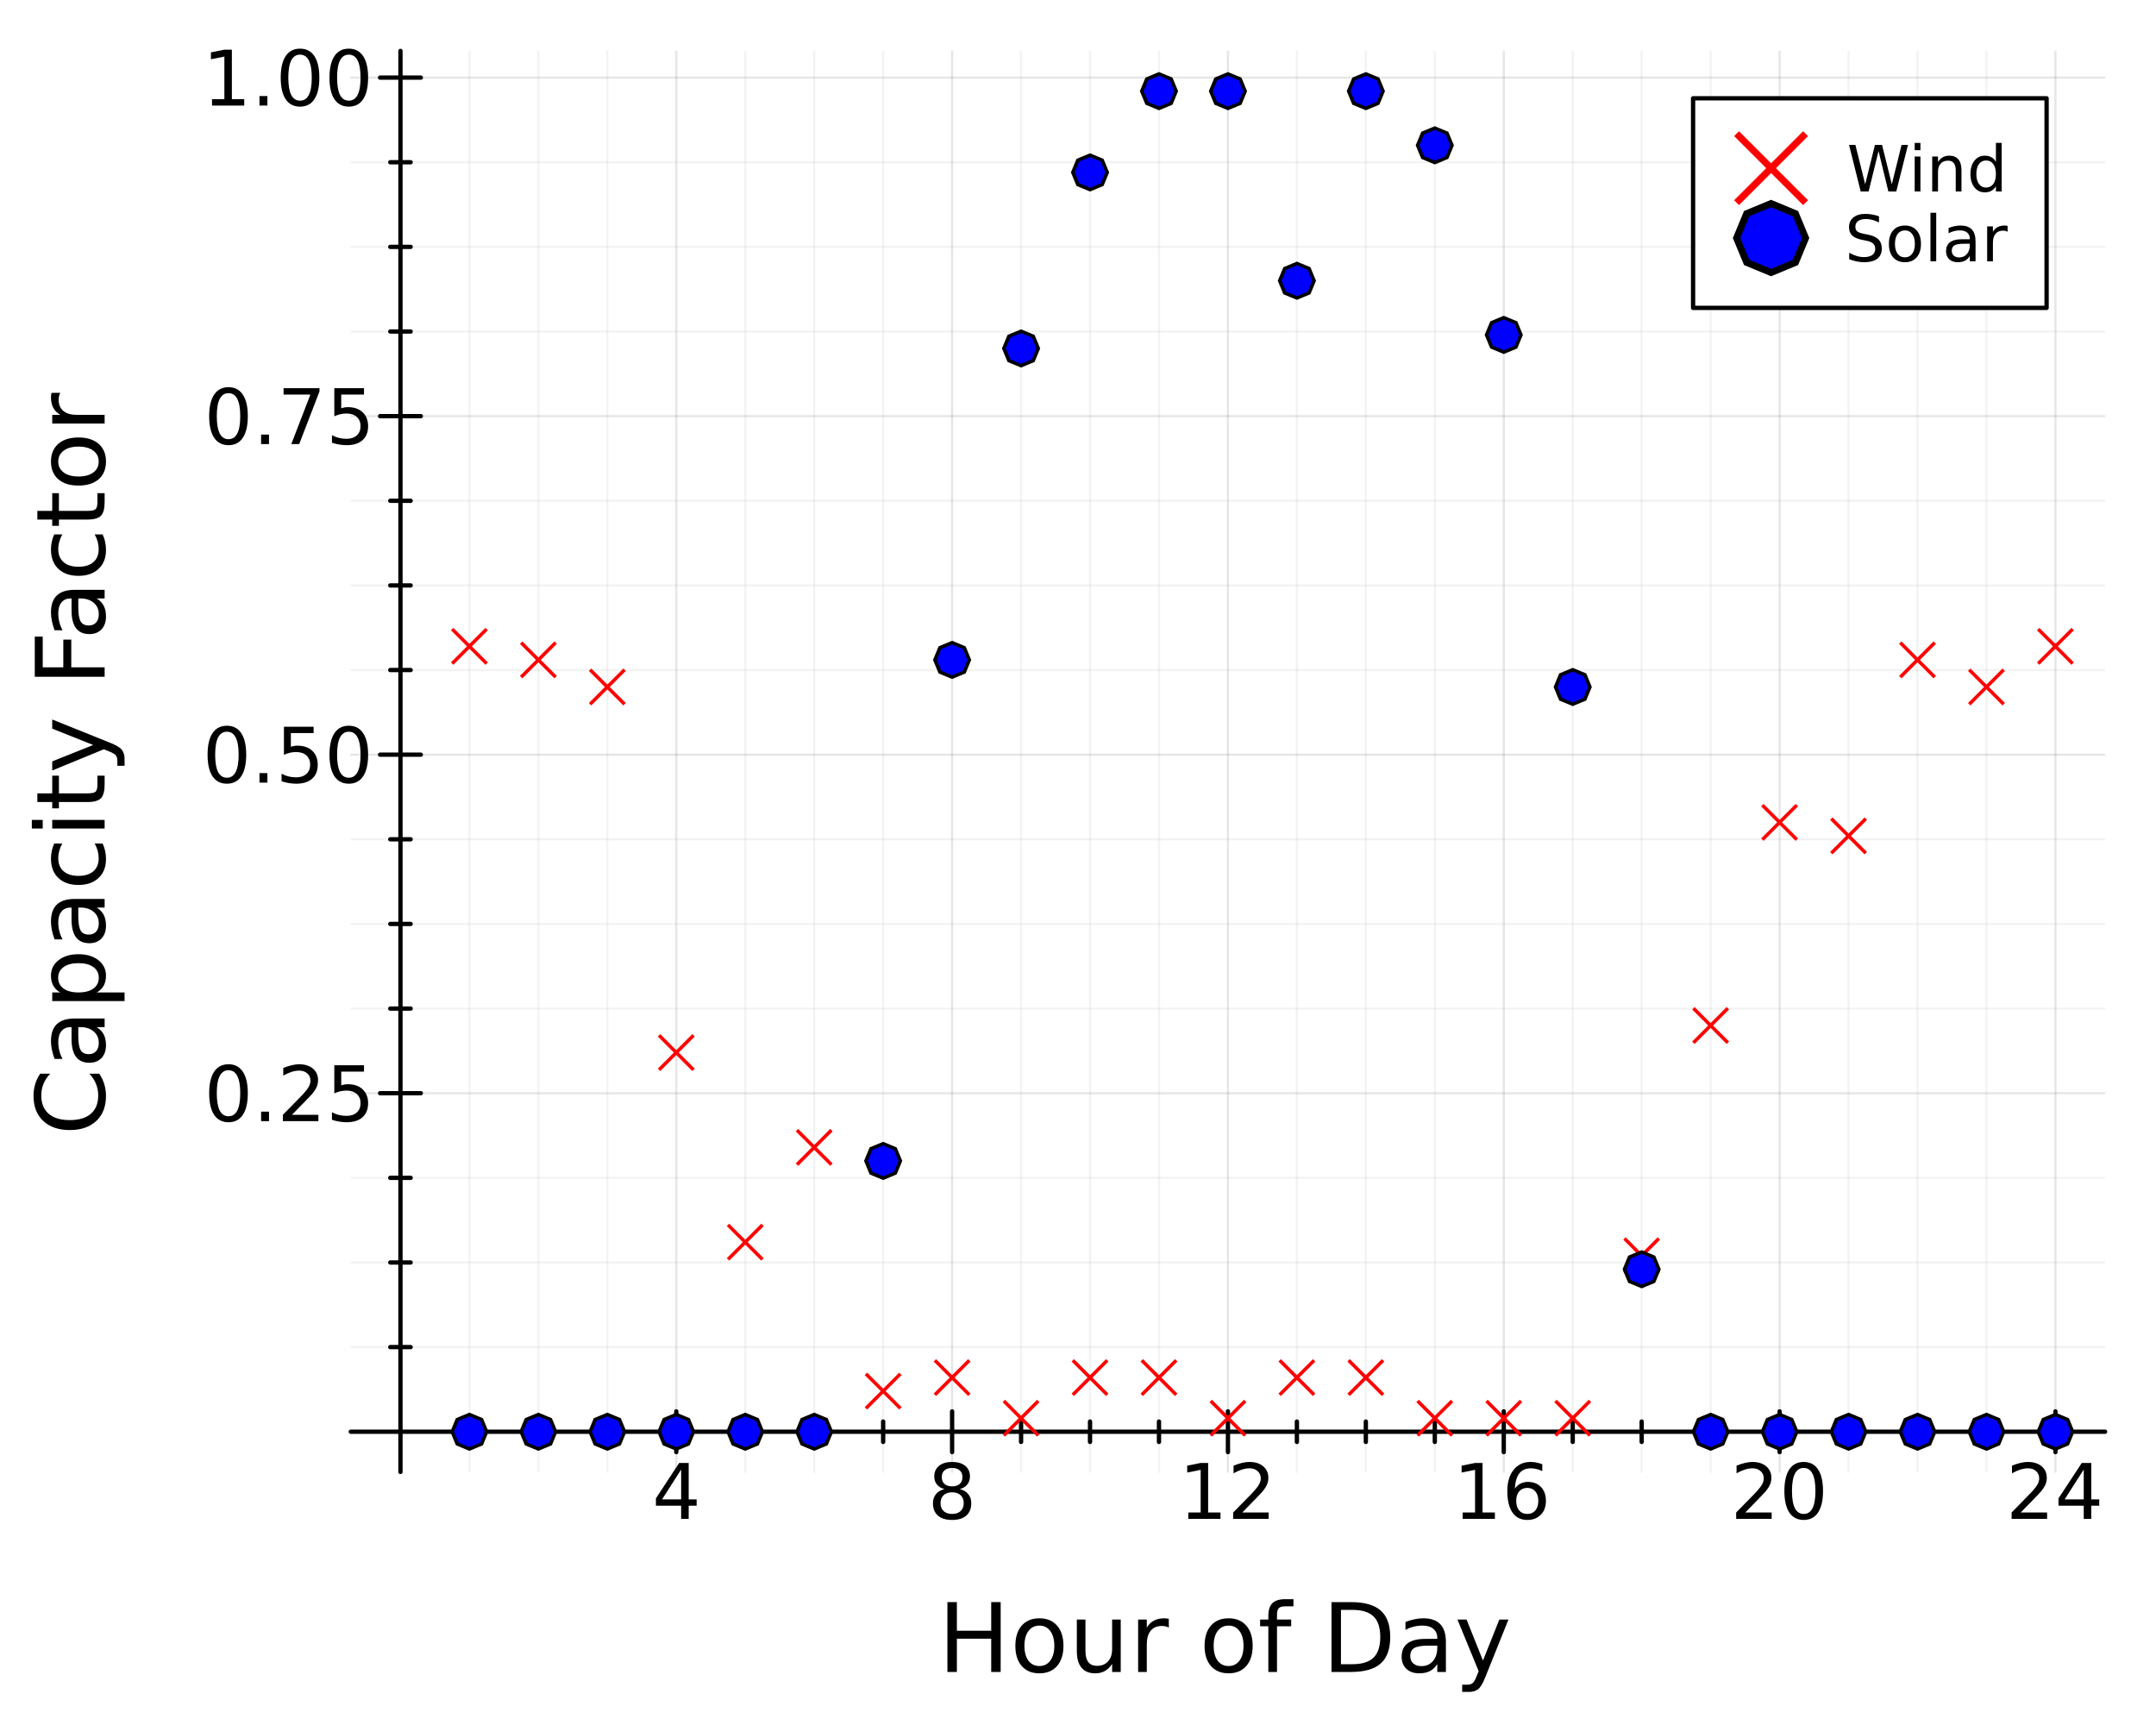 <?xml version="1.0" encoding="utf-8"?>
<svg xmlns="http://www.w3.org/2000/svg" xmlns:xlink="http://www.w3.org/1999/xlink" width="500" height="400" viewBox="0 0 2000 1600">
<rect x="0" y="0" width="2000" height="1600" fill="#333333" stroke="none"/>
<defs>
  <clipPath id="clip030">
    <rect x="0" y="0" width="2000" height="1600"/>
  </clipPath>
</defs>
<path clip-path="url(#clip030)" d="
M0 1600 L2000 1600 L2000 0 L0 0  Z
  " fill="#ffffff" fill-rule="evenodd" fill-opacity="1"/>
<defs>
  <clipPath id="clip031">
    <rect x="400" y="0" width="1401" height="1401"/>
  </clipPath>
</defs>
<path clip-path="url(#clip030)" d="
M325.423 1365.29 L1952.76 1365.29 L1952.76 47.244 L325.423 47.244  Z
  " fill="#ffffff" fill-rule="evenodd" fill-opacity="1"/>
<defs>
  <clipPath id="clip032">
    <rect x="325" y="47" width="1628" height="1319"/>
  </clipPath>
</defs>
<polyline clip-path="url(#clip032)" style="stroke:#000000; stroke-linecap:round; stroke-linejoin:round; stroke-width:2; stroke-opacity:0.1; fill:none" points="
  627.35,1365.29 627.35,47.244 
  "/>
<polyline clip-path="url(#clip032)" style="stroke:#000000; stroke-linecap:round; stroke-linejoin:round; stroke-width:2; stroke-opacity:0.1; fill:none" points="
  883.219,1365.29 883.219,47.244 
  "/>
<polyline clip-path="url(#clip032)" style="stroke:#000000; stroke-linecap:round; stroke-linejoin:round; stroke-width:2; stroke-opacity:0.1; fill:none" points="
  1139.09,1365.29 1139.09,47.244 
  "/>
<polyline clip-path="url(#clip032)" style="stroke:#000000; stroke-linecap:round; stroke-linejoin:round; stroke-width:2; stroke-opacity:0.1; fill:none" points="
  1394.96,1365.29 1394.96,47.244 
  "/>
<polyline clip-path="url(#clip032)" style="stroke:#000000; stroke-linecap:round; stroke-linejoin:round; stroke-width:2; stroke-opacity:0.1; fill:none" points="
  1650.83,1365.29 1650.83,47.244 
  "/>
<polyline clip-path="url(#clip032)" style="stroke:#000000; stroke-linecap:round; stroke-linejoin:round; stroke-width:2; stroke-opacity:0.1; fill:none" points="
  1906.7,1365.29 1906.7,47.244 
  "/>
<polyline clip-path="url(#clip032)" style="stroke:#000000; stroke-linecap:round; stroke-linejoin:round; stroke-width:2; stroke-opacity:0.05; fill:none" points="
  435.447,1365.29 435.447,47.244 
  "/>
<polyline clip-path="url(#clip032)" style="stroke:#000000; stroke-linecap:round; stroke-linejoin:round; stroke-width:2; stroke-opacity:0.05; fill:none" points="
  499.415,1365.29 499.415,47.244 
  "/>
<polyline clip-path="url(#clip032)" style="stroke:#000000; stroke-linecap:round; stroke-linejoin:round; stroke-width:2; stroke-opacity:0.05; fill:none" points="
  563.382,1365.29 563.382,47.244 
  "/>
<polyline clip-path="url(#clip032)" style="stroke:#000000; stroke-linecap:round; stroke-linejoin:round; stroke-width:2; stroke-opacity:0.05; fill:none" points="
  691.317,1365.29 691.317,47.244 
  "/>
<polyline clip-path="url(#clip032)" style="stroke:#000000; stroke-linecap:round; stroke-linejoin:round; stroke-width:2; stroke-opacity:0.05; fill:none" points="
  755.285,1365.29 755.285,47.244 
  "/>
<polyline clip-path="url(#clip032)" style="stroke:#000000; stroke-linecap:round; stroke-linejoin:round; stroke-width:2; stroke-opacity:0.05; fill:none" points="
  819.252,1365.29 819.252,47.244 
  "/>
<polyline clip-path="url(#clip032)" style="stroke:#000000; stroke-linecap:round; stroke-linejoin:round; stroke-width:2; stroke-opacity:0.05; fill:none" points="
  947.187,1365.29 947.187,47.244 
  "/>
<polyline clip-path="url(#clip032)" style="stroke:#000000; stroke-linecap:round; stroke-linejoin:round; stroke-width:2; stroke-opacity:0.05; fill:none" points="
  1011.15,1365.29 1011.15,47.244 
  "/>
<polyline clip-path="url(#clip032)" style="stroke:#000000; stroke-linecap:round; stroke-linejoin:round; stroke-width:2; stroke-opacity:0.05; fill:none" points="
  1075.12,1365.29 1075.12,47.244 
  "/>
<polyline clip-path="url(#clip032)" style="stroke:#000000; stroke-linecap:round; stroke-linejoin:round; stroke-width:2; stroke-opacity:0.05; fill:none" points="
  1203.06,1365.29 1203.06,47.244 
  "/>
<polyline clip-path="url(#clip032)" style="stroke:#000000; stroke-linecap:round; stroke-linejoin:round; stroke-width:2; stroke-opacity:0.05; fill:none" points="
  1267.02,1365.29 1267.02,47.244 
  "/>
<polyline clip-path="url(#clip032)" style="stroke:#000000; stroke-linecap:round; stroke-linejoin:round; stroke-width:2; stroke-opacity:0.05; fill:none" points="
  1330.99,1365.29 1330.99,47.244 
  "/>
<polyline clip-path="url(#clip032)" style="stroke:#000000; stroke-linecap:round; stroke-linejoin:round; stroke-width:2; stroke-opacity:0.05; fill:none" points="
  1458.93,1365.29 1458.93,47.244 
  "/>
<polyline clip-path="url(#clip032)" style="stroke:#000000; stroke-linecap:round; stroke-linejoin:round; stroke-width:2; stroke-opacity:0.05; fill:none" points="
  1522.89,1365.29 1522.89,47.244 
  "/>
<polyline clip-path="url(#clip032)" style="stroke:#000000; stroke-linecap:round; stroke-linejoin:round; stroke-width:2; stroke-opacity:0.05; fill:none" points="
  1586.86,1365.29 1586.86,47.244 
  "/>
<polyline clip-path="url(#clip032)" style="stroke:#000000; stroke-linecap:round; stroke-linejoin:round; stroke-width:2; stroke-opacity:0.05; fill:none" points="
  1714.8,1365.29 1714.8,47.244 
  "/>
<polyline clip-path="url(#clip032)" style="stroke:#000000; stroke-linecap:round; stroke-linejoin:round; stroke-width:2; stroke-opacity:0.05; fill:none" points="
  1778.76,1365.29 1778.76,47.244 
  "/>
<polyline clip-path="url(#clip032)" style="stroke:#000000; stroke-linecap:round; stroke-linejoin:round; stroke-width:2; stroke-opacity:0.05; fill:none" points="
  1842.73,1365.29 1842.73,47.244 
  "/>
<polyline clip-path="url(#clip030)" style="stroke:#000000; stroke-linecap:round; stroke-linejoin:round; stroke-width:4; stroke-opacity:1; fill:none" points="
  325.423,1327.99 1952.76,1327.99 
  "/>
<polyline clip-path="url(#clip030)" style="stroke:#000000; stroke-linecap:round; stroke-linejoin:round; stroke-width:4; stroke-opacity:1; fill:none" points="
  627.35,1346.89 627.35,1309.09 
  "/>
<polyline clip-path="url(#clip030)" style="stroke:#000000; stroke-linecap:round; stroke-linejoin:round; stroke-width:4; stroke-opacity:1; fill:none" points="
  883.219,1346.89 883.219,1309.09 
  "/>
<polyline clip-path="url(#clip030)" style="stroke:#000000; stroke-linecap:round; stroke-linejoin:round; stroke-width:4; stroke-opacity:1; fill:none" points="
  1139.09,1346.89 1139.09,1309.09 
  "/>
<polyline clip-path="url(#clip030)" style="stroke:#000000; stroke-linecap:round; stroke-linejoin:round; stroke-width:4; stroke-opacity:1; fill:none" points="
  1394.96,1346.89 1394.96,1309.09 
  "/>
<polyline clip-path="url(#clip030)" style="stroke:#000000; stroke-linecap:round; stroke-linejoin:round; stroke-width:4; stroke-opacity:1; fill:none" points="
  1650.83,1346.89 1650.83,1309.09 
  "/>
<polyline clip-path="url(#clip030)" style="stroke:#000000; stroke-linecap:round; stroke-linejoin:round; stroke-width:4; stroke-opacity:1; fill:none" points="
  1906.7,1346.89 1906.7,1309.09 
  "/>
<polyline clip-path="url(#clip030)" style="stroke:#000000; stroke-linecap:round; stroke-linejoin:round; stroke-width:4; stroke-opacity:1; fill:none" points="
  435.447,1337.44 435.447,1318.54 
  "/>
<polyline clip-path="url(#clip030)" style="stroke:#000000; stroke-linecap:round; stroke-linejoin:round; stroke-width:4; stroke-opacity:1; fill:none" points="
  499.415,1337.44 499.415,1318.54 
  "/>
<polyline clip-path="url(#clip030)" style="stroke:#000000; stroke-linecap:round; stroke-linejoin:round; stroke-width:4; stroke-opacity:1; fill:none" points="
  563.382,1337.44 563.382,1318.54 
  "/>
<polyline clip-path="url(#clip030)" style="stroke:#000000; stroke-linecap:round; stroke-linejoin:round; stroke-width:4; stroke-opacity:1; fill:none" points="
  691.317,1337.44 691.317,1318.54 
  "/>
<polyline clip-path="url(#clip030)" style="stroke:#000000; stroke-linecap:round; stroke-linejoin:round; stroke-width:4; stroke-opacity:1; fill:none" points="
  755.285,1337.44 755.285,1318.54 
  "/>
<polyline clip-path="url(#clip030)" style="stroke:#000000; stroke-linecap:round; stroke-linejoin:round; stroke-width:4; stroke-opacity:1; fill:none" points="
  819.252,1337.44 819.252,1318.54 
  "/>
<polyline clip-path="url(#clip030)" style="stroke:#000000; stroke-linecap:round; stroke-linejoin:round; stroke-width:4; stroke-opacity:1; fill:none" points="
  947.187,1337.44 947.187,1318.54 
  "/>
<polyline clip-path="url(#clip030)" style="stroke:#000000; stroke-linecap:round; stroke-linejoin:round; stroke-width:4; stroke-opacity:1; fill:none" points="
  1011.15,1337.44 1011.15,1318.54 
  "/>
<polyline clip-path="url(#clip030)" style="stroke:#000000; stroke-linecap:round; stroke-linejoin:round; stroke-width:4; stroke-opacity:1; fill:none" points="
  1075.12,1337.44 1075.12,1318.54 
  "/>
<polyline clip-path="url(#clip030)" style="stroke:#000000; stroke-linecap:round; stroke-linejoin:round; stroke-width:4; stroke-opacity:1; fill:none" points="
  1203.06,1337.44 1203.06,1318.54 
  "/>
<polyline clip-path="url(#clip030)" style="stroke:#000000; stroke-linecap:round; stroke-linejoin:round; stroke-width:4; stroke-opacity:1; fill:none" points="
  1267.02,1337.44 1267.02,1318.54 
  "/>
<polyline clip-path="url(#clip030)" style="stroke:#000000; stroke-linecap:round; stroke-linejoin:round; stroke-width:4; stroke-opacity:1; fill:none" points="
  1330.99,1337.44 1330.99,1318.54 
  "/>
<polyline clip-path="url(#clip030)" style="stroke:#000000; stroke-linecap:round; stroke-linejoin:round; stroke-width:4; stroke-opacity:1; fill:none" points="
  1458.93,1337.44 1458.93,1318.54 
  "/>
<polyline clip-path="url(#clip030)" style="stroke:#000000; stroke-linecap:round; stroke-linejoin:round; stroke-width:4; stroke-opacity:1; fill:none" points="
  1522.89,1337.44 1522.89,1318.54 
  "/>
<polyline clip-path="url(#clip030)" style="stroke:#000000; stroke-linecap:round; stroke-linejoin:round; stroke-width:4; stroke-opacity:1; fill:none" points="
  1586.86,1337.44 1586.86,1318.54 
  "/>
<polyline clip-path="url(#clip030)" style="stroke:#000000; stroke-linecap:round; stroke-linejoin:round; stroke-width:4; stroke-opacity:1; fill:none" points="
  1714.8,1337.44 1714.8,1318.54 
  "/>
<polyline clip-path="url(#clip030)" style="stroke:#000000; stroke-linecap:round; stroke-linejoin:round; stroke-width:4; stroke-opacity:1; fill:none" points="
  1778.76,1337.44 1778.76,1318.54 
  "/>
<polyline clip-path="url(#clip030)" style="stroke:#000000; stroke-linecap:round; stroke-linejoin:round; stroke-width:4; stroke-opacity:1; fill:none" points="
  1842.73,1337.44 1842.73,1318.54 
  "/>
<path clip-path="url(#clip030)" d="M631.863 1363.06 L614.155 1390.73 L631.863 1390.73 L631.863 1363.06 M630.023 1356.95 L638.843 1356.95 L638.843 1390.73 L646.238 1390.73 L646.238 1396.57 L638.843 1396.57 L638.843 1408.79 L631.863 1408.79 L631.863 1396.57 L608.461 1396.57 L608.461 1389.8 L630.023 1356.95 Z" fill="#000000" fill-rule="evenodd" fill-opacity="1" /><path clip-path="url(#clip030)" d="M883.219 1384.17 Q878.22 1384.17 875.338 1386.84 Q872.49 1389.52 872.49 1394.21 Q872.49 1398.89 875.338 1401.57 Q878.22 1404.24 883.219 1404.24 Q888.219 1404.24 891.101 1401.57 Q893.983 1398.86 893.983 1394.21 Q893.983 1389.52 891.101 1386.84 Q888.254 1384.17 883.219 1384.17 M876.206 1381.18 Q871.692 1380.07 869.157 1376.98 Q866.657 1373.89 866.657 1369.45 Q866.657 1363.23 871.067 1359.62 Q875.511 1356.01 883.219 1356.01 Q890.962 1356.01 895.372 1359.62 Q899.782 1363.23 899.782 1369.45 Q899.782 1373.89 897.247 1376.98 Q894.747 1380.07 890.268 1381.18 Q895.337 1382.37 898.15 1385.8 Q900.997 1389.24 900.997 1394.21 Q900.997 1401.74 896.379 1405.77 Q891.796 1409.8 883.219 1409.8 Q874.643 1409.8 870.025 1405.77 Q865.442 1401.74 865.442 1394.21 Q865.442 1389.24 868.289 1385.8 Q871.136 1382.37 876.206 1381.18 M873.636 1370.11 Q873.636 1374.14 876.136 1376.39 Q878.671 1378.65 883.219 1378.65 Q887.733 1378.65 890.268 1376.39 Q892.837 1374.14 892.837 1370.11 Q892.837 1366.08 890.268 1363.82 Q887.733 1361.57 883.219 1361.57 Q878.671 1361.57 876.136 1363.82 Q873.636 1366.08 873.636 1370.11 Z" fill="#000000" fill-rule="evenodd" fill-opacity="1" /><path clip-path="url(#clip030)" d="M1102.32 1402.89 L1113.78 1402.89 L1113.78 1363.34 L1101.31 1365.84 L1101.31 1359.45 L1113.71 1356.95 L1120.72 1356.95 L1120.72 1402.89 L1132.18 1402.89 L1132.18 1408.79 L1102.32 1408.79 L1102.32 1402.89 Z" fill="#000000" fill-rule="evenodd" fill-opacity="1" /><path clip-path="url(#clip030)" d="M1152.39 1402.89 L1176.87 1402.89 L1176.87 1408.79 L1143.95 1408.79 L1143.95 1402.89 Q1147.94 1398.75 1154.82 1391.81 Q1161.73 1384.83 1163.5 1382.82 Q1166.87 1379.03 1168.19 1376.43 Q1169.54 1373.79 1169.54 1371.25 Q1169.54 1367.12 1166.62 1364.52 Q1163.74 1361.91 1159.09 1361.91 Q1155.79 1361.91 1152.11 1363.06 Q1148.46 1364.21 1144.3 1366.53 L1144.3 1359.45 Q1148.53 1357.75 1152.21 1356.88 Q1155.89 1356.01 1158.95 1356.01 Q1167.01 1356.01 1171.8 1360.04 Q1176.59 1364.07 1176.59 1370.8 Q1176.59 1374 1175.37 1376.88 Q1174.19 1379.73 1171.03 1383.62 Q1170.17 1384.62 1165.51 1389.45 Q1160.86 1394.24 1152.39 1402.89 Z" fill="#000000" fill-rule="evenodd" fill-opacity="1" /><path clip-path="url(#clip030)" d="M1356.87 1402.89 L1368.33 1402.89 L1368.33 1363.34 L1355.86 1365.84 L1355.86 1359.45 L1368.26 1356.95 L1375.27 1356.95 L1375.27 1402.89 L1386.73 1402.89 L1386.73 1408.79 L1356.87 1408.79 L1356.87 1402.89 Z" fill="#000000" fill-rule="evenodd" fill-opacity="1" /><path clip-path="url(#clip030)" d="M1416.76 1380.07 Q1412.04 1380.07 1409.26 1383.3 Q1406.52 1386.53 1406.52 1392.16 Q1406.52 1397.75 1409.26 1401.01 Q1412.04 1404.24 1416.76 1404.24 Q1421.49 1404.24 1424.23 1401.01 Q1427.01 1397.75 1427.01 1392.16 Q1427.01 1386.53 1424.23 1383.3 Q1421.49 1380.07 1416.76 1380.07 M1430.69 1358.09 L1430.69 1364.48 Q1428.05 1363.23 1425.34 1362.57 Q1422.67 1361.91 1420.03 1361.91 Q1413.08 1361.91 1409.4 1366.6 Q1405.76 1371.29 1405.24 1380.77 Q1407.29 1377.75 1410.38 1376.15 Q1413.47 1374.52 1417.18 1374.52 Q1424.99 1374.52 1429.51 1379.27 Q1434.06 1384 1434.06 1392.16 Q1434.06 1400.14 1429.33 1404.97 Q1424.61 1409.8 1416.76 1409.8 Q1407.77 1409.8 1403.01 1402.92 Q1398.26 1396.01 1398.26 1382.92 Q1398.26 1370.63 1404.09 1363.34 Q1409.92 1356.01 1419.75 1356.01 Q1422.39 1356.01 1425.06 1356.53 Q1427.77 1357.05 1430.69 1358.09 Z" fill="#000000" fill-rule="evenodd" fill-opacity="1" /><path clip-path="url(#clip030)" d="M1618.99 1402.89 L1643.47 1402.89 L1643.47 1408.79 L1610.55 1408.79 L1610.55 1402.89 Q1614.54 1398.75 1621.42 1391.81 Q1628.33 1384.83 1630.1 1382.82 Q1633.47 1379.03 1634.79 1376.43 Q1636.14 1373.79 1636.14 1371.25 Q1636.14 1367.12 1633.23 1364.52 Q1630.34 1361.91 1625.69 1361.91 Q1622.39 1361.91 1618.71 1363.06 Q1615.07 1364.21 1610.9 1366.53 L1610.9 1359.45 Q1615.14 1357.75 1618.82 1356.88 Q1622.5 1356.01 1625.55 1356.01 Q1633.61 1356.01 1638.4 1360.04 Q1643.19 1364.07 1643.19 1370.8 Q1643.19 1374 1641.98 1376.88 Q1640.79 1379.73 1637.63 1383.62 Q1636.77 1384.62 1632.11 1389.45 Q1627.46 1394.24 1618.99 1402.89 Z" fill="#000000" fill-rule="evenodd" fill-opacity="1" /><path clip-path="url(#clip030)" d="M1673.19 1361.57 Q1667.77 1361.57 1665.03 1366.91 Q1662.32 1372.23 1662.32 1382.92 Q1662.32 1393.58 1665.03 1398.93 Q1667.77 1404.24 1673.19 1404.24 Q1678.64 1404.24 1681.35 1398.93 Q1684.09 1393.58 1684.09 1382.92 Q1684.09 1372.23 1681.35 1366.91 Q1678.64 1361.57 1673.19 1361.57 M1673.19 1356.01 Q1681.91 1356.01 1686.49 1362.92 Q1691.11 1369.8 1691.11 1382.92 Q1691.11 1396.01 1686.49 1402.92 Q1681.91 1409.8 1673.19 1409.8 Q1664.48 1409.8 1659.86 1402.92 Q1655.27 1396.01 1655.27 1382.92 Q1655.27 1369.8 1659.86 1362.92 Q1664.48 1356.01 1673.19 1356.01 Z" fill="#000000" fill-rule="evenodd" fill-opacity="1" /><path clip-path="url(#clip030)" d="M1874.49 1402.89 L1898.97 1402.89 L1898.97 1408.79 L1866.06 1408.79 L1866.06 1402.89 Q1870.05 1398.75 1876.93 1391.81 Q1883.83 1384.83 1885.61 1382.82 Q1888.97 1379.03 1890.29 1376.43 Q1891.65 1373.79 1891.65 1371.25 Q1891.65 1367.12 1888.73 1364.52 Q1885.85 1361.91 1881.2 1361.91 Q1877.9 1361.91 1874.22 1363.06 Q1870.57 1364.21 1866.4 1366.53 L1866.4 1359.45 Q1870.64 1357.75 1874.32 1356.88 Q1878 1356.01 1881.06 1356.01 Q1889.11 1356.01 1893.9 1360.04 Q1898.7 1364.07 1898.7 1370.8 Q1898.7 1374 1897.48 1376.88 Q1896.3 1379.73 1893.14 1383.62 Q1892.27 1384.62 1887.62 1389.45 Q1882.97 1394.24 1874.49 1402.89 Z" fill="#000000" fill-rule="evenodd" fill-opacity="1" /><path clip-path="url(#clip030)" d="M1932.97 1363.06 L1915.26 1390.73 L1932.97 1390.73 L1932.97 1363.06 M1931.13 1356.95 L1939.95 1356.95 L1939.95 1390.73 L1947.34 1390.73 L1947.34 1396.57 L1939.95 1396.57 L1939.95 1408.79 L1932.97 1408.79 L1932.97 1396.57 L1909.56 1396.57 L1909.56 1389.8 L1931.13 1356.95 Z" fill="#000000" fill-rule="evenodd" fill-opacity="1" /><path clip-path="url(#clip030)" d="M878.869 1486.01 L887.637 1486.01 L887.637 1512.57 L919.494 1512.57 L919.494 1486.01 L928.262 1486.01 L928.262 1550.81 L919.494 1550.81 L919.494 1519.95 L887.637 1519.95 L887.637 1550.81 L878.869 1550.81 L878.869 1486.01 Z" fill="#000000" fill-rule="evenodd" fill-opacity="1" /><path clip-path="url(#clip030)" d="M964.199 1507.8 Q957.775 1507.8 954.043 1512.83 Q950.31 1517.83 950.31 1526.55 Q950.31 1535.27 953.999 1540.31 Q957.732 1545.3 964.199 1545.3 Q970.579 1545.3 974.312 1540.27 Q978.044 1535.23 978.044 1526.55 Q978.044 1517.91 974.312 1512.88 Q970.579 1507.8 964.199 1507.8 M964.199 1501.03 Q974.615 1501.03 980.562 1507.8 Q986.508 1514.57 986.508 1526.55 Q986.508 1538.49 980.562 1545.3 Q974.615 1552.07 964.199 1552.07 Q953.739 1552.07 947.793 1545.3 Q941.89 1538.49 941.89 1526.55 Q941.89 1514.57 947.793 1507.8 Q953.739 1501.03 964.199 1501.03 Z" fill="#000000" fill-rule="evenodd" fill-opacity="1" /><path clip-path="url(#clip030)" d="M998.921 1531.63 L998.921 1502.2 L1006.91 1502.2 L1006.91 1531.32 Q1006.91 1538.23 1009.6 1541.7 Q1012.29 1545.13 1017.67 1545.13 Q1024.14 1545.13 1027.87 1541 Q1031.65 1536.88 1031.65 1529.76 L1031.65 1502.2 L1039.63 1502.2 L1039.63 1550.81 L1031.65 1550.81 L1031.65 1543.35 Q1028.74 1547.77 1024.88 1549.94 Q1021.06 1552.07 1015.98 1552.07 Q1007.6 1552.07 1003.26 1546.86 Q998.921 1541.65 998.921 1531.63 M1019.02 1501.03 L1019.02 1501.03 Z" fill="#000000" fill-rule="evenodd" fill-opacity="1" /><path clip-path="url(#clip030)" d="M1084.25 1509.67 Q1082.9 1508.88 1081.3 1508.54 Q1079.74 1508.15 1077.83 1508.15 Q1071.06 1508.15 1067.41 1512.57 Q1063.81 1516.96 1063.81 1525.2 L1063.81 1550.81 L1055.78 1550.81 L1055.78 1502.2 L1063.81 1502.2 L1063.81 1509.75 Q1066.33 1505.33 1070.36 1503.2 Q1074.4 1501.03 1080.17 1501.03 Q1081 1501.03 1081.99 1501.16 Q1082.99 1501.25 1084.21 1501.46 L1084.25 1509.67 Z" fill="#000000" fill-rule="evenodd" fill-opacity="1" /><path clip-path="url(#clip030)" d="M1139.72 1507.8 Q1133.3 1507.8 1129.56 1512.83 Q1125.83 1517.83 1125.83 1526.55 Q1125.83 1535.27 1129.52 1540.31 Q1133.25 1545.3 1139.72 1545.3 Q1146.1 1545.3 1149.83 1540.27 Q1153.56 1535.23 1153.56 1526.55 Q1153.56 1517.91 1149.83 1512.88 Q1146.1 1507.8 1139.72 1507.8 M1139.72 1501.03 Q1150.14 1501.03 1156.08 1507.8 Q1162.03 1514.57 1162.03 1526.55 Q1162.03 1538.49 1156.08 1545.3 Q1150.14 1552.07 1139.72 1552.07 Q1129.26 1552.07 1123.31 1545.3 Q1117.41 1538.49 1117.41 1526.55 Q1117.41 1514.57 1123.31 1507.8 Q1129.26 1501.03 1139.72 1501.03 Z" fill="#000000" fill-rule="evenodd" fill-opacity="1" /><path clip-path="url(#clip030)" d="M1199.87 1483.28 L1199.87 1489.92 L1192.24 1489.92 Q1187.94 1489.92 1186.25 1491.65 Q1184.6 1493.39 1184.6 1497.9 L1184.6 1502.2 L1197.75 1502.2 L1197.75 1508.41 L1184.6 1508.41 L1184.6 1550.81 L1176.57 1550.81 L1176.57 1508.41 L1168.93 1508.41 L1168.93 1502.2 L1176.57 1502.2 L1176.57 1498.82 Q1176.57 1490.7 1180.34 1487.01 Q1184.12 1483.28 1192.32 1483.28 L1199.87 1483.28 Z" fill="#000000" fill-rule="evenodd" fill-opacity="1" /><path clip-path="url(#clip030)" d="M1243.93 1493.22 L1243.93 1543.61 L1254.52 1543.61 Q1267.93 1543.61 1274.14 1537.53 Q1280.39 1531.45 1280.39 1518.35 Q1280.39 1505.33 1274.14 1499.29 Q1267.93 1493.22 1254.52 1493.22 L1243.93 1493.22 M1235.16 1486.01 L1253.17 1486.01 Q1272.01 1486.01 1280.82 1493.87 Q1289.63 1501.68 1289.63 1518.35 Q1289.63 1535.1 1280.78 1542.96 Q1271.92 1550.81 1253.17 1550.81 L1235.16 1550.81 L1235.16 1486.01 Z" fill="#000000" fill-rule="evenodd" fill-opacity="1" /><path clip-path="url(#clip030)" d="M1325.35 1526.38 Q1315.67 1526.38 1311.94 1528.59 Q1308.21 1530.8 1308.21 1536.14 Q1308.21 1540.4 1310.99 1542.91 Q1313.81 1545.39 1318.62 1545.39 Q1325.26 1545.39 1329.26 1540.7 Q1333.29 1535.97 1333.29 1528.16 L1333.29 1526.38 L1325.35 1526.38 M1341.28 1523.08 L1341.28 1550.81 L1333.29 1550.81 L1333.29 1543.43 Q1330.56 1547.86 1326.48 1549.99 Q1322.4 1552.07 1316.5 1552.07 Q1309.03 1552.07 1304.61 1547.9 Q1300.22 1543.69 1300.22 1536.66 Q1300.22 1528.46 1305.69 1524.29 Q1311.2 1520.13 1322.1 1520.13 L1333.29 1520.13 L1333.29 1519.34 Q1333.29 1513.83 1329.65 1510.84 Q1326.05 1507.8 1319.49 1507.8 Q1315.33 1507.8 1311.38 1508.8 Q1307.43 1509.8 1303.78 1511.79 L1303.78 1504.41 Q1308.16 1502.72 1312.29 1501.9 Q1316.41 1501.03 1320.32 1501.03 Q1330.86 1501.03 1336.07 1506.5 Q1341.28 1511.97 1341.28 1523.08 Z" fill="#000000" fill-rule="evenodd" fill-opacity="1" /><path clip-path="url(#clip030)" d="M1377.96 1555.33 Q1374.57 1564.01 1371.36 1566.65 Q1368.15 1569.3 1362.76 1569.3 L1356.38 1569.3 L1356.38 1562.62 L1361.07 1562.62 Q1364.37 1562.62 1366.19 1561.05 Q1368.02 1559.49 1370.23 1553.68 L1371.66 1550.03 L1352 1502.2 L1360.46 1502.2 L1375.66 1540.22 L1390.85 1502.2 L1399.31 1502.2 L1377.96 1555.33 Z" fill="#000000" fill-rule="evenodd" fill-opacity="1" /><polyline clip-path="url(#clip032)" style="stroke:#000000; stroke-linecap:round; stroke-linejoin:round; stroke-width:2; stroke-opacity:0.1; fill:none" points="
  325.423,1013.99 1952.76,1013.99 
  "/>
<polyline clip-path="url(#clip032)" style="stroke:#000000; stroke-linecap:round; stroke-linejoin:round; stroke-width:2; stroke-opacity:0.1; fill:none" points="
  325.423,699.988 1952.76,699.988 
  "/>
<polyline clip-path="url(#clip032)" style="stroke:#000000; stroke-linecap:round; stroke-linejoin:round; stroke-width:2; stroke-opacity:0.1; fill:none" points="
  325.423,385.988 1952.76,385.988 
  "/>
<polyline clip-path="url(#clip032)" style="stroke:#000000; stroke-linecap:round; stroke-linejoin:round; stroke-width:2; stroke-opacity:0.1; fill:none" points="
  325.423,71.987 1952.76,71.987 
  "/>
<polyline clip-path="url(#clip032)" style="stroke:#000000; stroke-linecap:round; stroke-linejoin:round; stroke-width:2; stroke-opacity:0.05; fill:none" points="
  325.423,1249.49 1952.76,1249.49 
  "/>
<polyline clip-path="url(#clip032)" style="stroke:#000000; stroke-linecap:round; stroke-linejoin:round; stroke-width:2; stroke-opacity:0.05; fill:none" points="
  325.423,1170.99 1952.76,1170.99 
  "/>
<polyline clip-path="url(#clip032)" style="stroke:#000000; stroke-linecap:round; stroke-linejoin:round; stroke-width:2; stroke-opacity:0.05; fill:none" points="
  325.423,1092.49 1952.76,1092.49 
  "/>
<polyline clip-path="url(#clip032)" style="stroke:#000000; stroke-linecap:round; stroke-linejoin:round; stroke-width:2; stroke-opacity:0.05; fill:none" points="
  325.423,935.488 1952.76,935.488 
  "/>
<polyline clip-path="url(#clip032)" style="stroke:#000000; stroke-linecap:round; stroke-linejoin:round; stroke-width:2; stroke-opacity:0.05; fill:none" points="
  325.423,856.988 1952.76,856.988 
  "/>
<polyline clip-path="url(#clip032)" style="stroke:#000000; stroke-linecap:round; stroke-linejoin:round; stroke-width:2; stroke-opacity:0.05; fill:none" points="
  325.423,778.488 1952.76,778.488 
  "/>
<polyline clip-path="url(#clip032)" style="stroke:#000000; stroke-linecap:round; stroke-linejoin:round; stroke-width:2; stroke-opacity:0.05; fill:none" points="
  325.423,621.488 1952.76,621.488 
  "/>
<polyline clip-path="url(#clip032)" style="stroke:#000000; stroke-linecap:round; stroke-linejoin:round; stroke-width:2; stroke-opacity:0.05; fill:none" points="
  325.423,542.988 1952.76,542.988 
  "/>
<polyline clip-path="url(#clip032)" style="stroke:#000000; stroke-linecap:round; stroke-linejoin:round; stroke-width:2; stroke-opacity:0.05; fill:none" points="
  325.423,464.488 1952.76,464.488 
  "/>
<polyline clip-path="url(#clip032)" style="stroke:#000000; stroke-linecap:round; stroke-linejoin:round; stroke-width:2; stroke-opacity:0.05; fill:none" points="
  325.423,307.488 1952.76,307.488 
  "/>
<polyline clip-path="url(#clip032)" style="stroke:#000000; stroke-linecap:round; stroke-linejoin:round; stroke-width:2; stroke-opacity:0.05; fill:none" points="
  325.423,228.987 1952.76,228.987 
  "/>
<polyline clip-path="url(#clip032)" style="stroke:#000000; stroke-linecap:round; stroke-linejoin:round; stroke-width:2; stroke-opacity:0.05; fill:none" points="
  325.423,150.487 1952.76,150.487 
  "/>
<polyline clip-path="url(#clip030)" style="stroke:#000000; stroke-linecap:round; stroke-linejoin:round; stroke-width:4; stroke-opacity:1; fill:none" points="
  371.48,1365.29 371.48,47.244 
  "/>
<polyline clip-path="url(#clip030)" style="stroke:#000000; stroke-linecap:round; stroke-linejoin:round; stroke-width:4; stroke-opacity:1; fill:none" points="
  352.582,1013.99 390.377,1013.99 
  "/>
<polyline clip-path="url(#clip030)" style="stroke:#000000; stroke-linecap:round; stroke-linejoin:round; stroke-width:4; stroke-opacity:1; fill:none" points="
  352.582,699.988 390.377,699.988 
  "/>
<polyline clip-path="url(#clip030)" style="stroke:#000000; stroke-linecap:round; stroke-linejoin:round; stroke-width:4; stroke-opacity:1; fill:none" points="
  352.582,385.988 390.377,385.988 
  "/>
<polyline clip-path="url(#clip030)" style="stroke:#000000; stroke-linecap:round; stroke-linejoin:round; stroke-width:4; stroke-opacity:1; fill:none" points="
  352.582,71.987 390.377,71.987 
  "/>
<polyline clip-path="url(#clip030)" style="stroke:#000000; stroke-linecap:round; stroke-linejoin:round; stroke-width:4; stroke-opacity:1; fill:none" points="
  362.031,1249.49 380.928,1249.49 
  "/>
<polyline clip-path="url(#clip030)" style="stroke:#000000; stroke-linecap:round; stroke-linejoin:round; stroke-width:4; stroke-opacity:1; fill:none" points="
  362.031,1170.99 380.928,1170.99 
  "/>
<polyline clip-path="url(#clip030)" style="stroke:#000000; stroke-linecap:round; stroke-linejoin:round; stroke-width:4; stroke-opacity:1; fill:none" points="
  362.031,1092.49 380.928,1092.49 
  "/>
<polyline clip-path="url(#clip030)" style="stroke:#000000; stroke-linecap:round; stroke-linejoin:round; stroke-width:4; stroke-opacity:1; fill:none" points="
  362.031,935.488 380.928,935.488 
  "/>
<polyline clip-path="url(#clip030)" style="stroke:#000000; stroke-linecap:round; stroke-linejoin:round; stroke-width:4; stroke-opacity:1; fill:none" points="
  362.031,856.988 380.928,856.988 
  "/>
<polyline clip-path="url(#clip030)" style="stroke:#000000; stroke-linecap:round; stroke-linejoin:round; stroke-width:4; stroke-opacity:1; fill:none" points="
  362.031,778.488 380.928,778.488 
  "/>
<polyline clip-path="url(#clip030)" style="stroke:#000000; stroke-linecap:round; stroke-linejoin:round; stroke-width:4; stroke-opacity:1; fill:none" points="
  362.031,621.488 380.928,621.488 
  "/>
<polyline clip-path="url(#clip030)" style="stroke:#000000; stroke-linecap:round; stroke-linejoin:round; stroke-width:4; stroke-opacity:1; fill:none" points="
  362.031,542.988 380.928,542.988 
  "/>
<polyline clip-path="url(#clip030)" style="stroke:#000000; stroke-linecap:round; stroke-linejoin:round; stroke-width:4; stroke-opacity:1; fill:none" points="
  362.031,464.488 380.928,464.488 
  "/>
<polyline clip-path="url(#clip030)" style="stroke:#000000; stroke-linecap:round; stroke-linejoin:round; stroke-width:4; stroke-opacity:1; fill:none" points="
  362.031,307.488 380.928,307.488 
  "/>
<polyline clip-path="url(#clip030)" style="stroke:#000000; stroke-linecap:round; stroke-linejoin:round; stroke-width:4; stroke-opacity:1; fill:none" points="
  362.031,228.987 380.928,228.987 
  "/>
<polyline clip-path="url(#clip030)" style="stroke:#000000; stroke-linecap:round; stroke-linejoin:round; stroke-width:4; stroke-opacity:1; fill:none" points="
  362.031,150.487 380.928,150.487 
  "/>
<path clip-path="url(#clip030)" d="M211.966 992.686 Q206.55 992.686 203.807 998.034 Q201.098 1003.35 201.098 1014.04 Q201.098 1024.7 203.807 1030.05 Q206.55 1035.36 211.966 1035.36 Q217.418 1035.36 220.126 1030.05 Q222.869 1024.7 222.869 1014.04 Q222.869 1003.35 220.126 998.034 Q217.418 992.686 211.966 992.686 M211.966 987.131 Q220.682 987.131 225.265 994.04 Q229.883 1000.92 229.883 1014.04 Q229.883 1027.13 225.265 1034.04 Q220.682 1040.92 211.966 1040.92 Q203.251 1040.92 198.633 1034.04 Q194.05 1027.13 194.05 1014.04 Q194.05 1000.92 198.633 994.04 Q203.251 987.131 211.966 987.131 Z" fill="#000000" fill-rule="evenodd" fill-opacity="1" /><path clip-path="url(#clip030)" d="M242.209 1031.09 L249.536 1031.09 L249.536 1039.91 L242.209 1039.91 L242.209 1031.09 Z" fill="#000000" fill-rule="evenodd" fill-opacity="1" /><path clip-path="url(#clip030)" d="M270.855 1034.01 L295.334 1034.01 L295.334 1039.91 L262.417 1039.91 L262.417 1034.01 Q266.411 1029.87 273.285 1022.93 Q280.195 1015.95 281.966 1013.94 Q285.334 1010.15 286.653 1007.55 Q288.008 1004.91 288.008 1002.37 Q288.008 998.242 285.091 995.638 Q282.209 993.034 277.556 993.034 Q274.258 993.034 270.577 994.179 Q266.931 995.325 262.765 997.652 L262.765 990.568 Q267.001 988.867 270.681 987.999 Q274.362 987.131 277.417 987.131 Q285.473 987.131 290.265 991.159 Q295.056 995.186 295.056 1001.92 Q295.056 1005.12 293.841 1008 Q292.66 1010.85 289.501 1014.73 Q288.633 1015.74 283.98 1020.57 Q279.327 1025.36 270.855 1034.01 Z" fill="#000000" fill-rule="evenodd" fill-opacity="1" /><path clip-path="url(#clip030)" d="M310.126 988.068 L337.66 988.068 L337.66 993.971 L316.549 993.971 L316.549 1006.68 Q318.077 1006.16 319.605 1005.92 Q321.132 1005.64 322.66 1005.64 Q331.341 1005.64 336.41 1010.39 Q341.48 1015.15 341.48 1023.28 Q341.48 1031.64 336.271 1036.3 Q331.063 1040.92 321.584 1040.92 Q318.32 1040.92 314.917 1040.36 Q311.549 1039.8 307.938 1038.69 L307.938 1031.64 Q311.063 1033.35 314.396 1034.18 Q317.73 1035.01 321.445 1035.01 Q327.452 1035.01 330.959 1031.85 Q334.466 1028.69 334.466 1023.28 Q334.466 1017.86 330.959 1014.7 Q327.452 1011.54 321.445 1011.54 Q318.632 1011.54 315.82 1012.17 Q313.042 1012.79 310.126 1014.11 L310.126 988.068 Z" fill="#000000" fill-rule="evenodd" fill-opacity="1" /><path clip-path="url(#clip030)" d="M210.473 678.686 Q205.057 678.686 202.314 684.033 Q199.605 689.346 199.605 700.04 Q199.605 710.7 202.314 716.047 Q205.057 721.359 210.473 721.359 Q215.925 721.359 218.633 716.047 Q221.376 710.7 221.376 700.04 Q221.376 689.346 218.633 684.033 Q215.925 678.686 210.473 678.686 M210.473 673.13 Q219.189 673.13 223.772 680.04 Q228.39 686.915 228.39 700.04 Q228.39 713.13 223.772 720.04 Q219.189 726.915 210.473 726.915 Q201.758 726.915 197.14 720.04 Q192.557 713.13 192.557 700.04 Q192.557 686.915 197.14 680.04 Q201.758 673.13 210.473 673.13 Z" fill="#000000" fill-rule="evenodd" fill-opacity="1" /><path clip-path="url(#clip030)" d="M240.716 717.089 L248.043 717.089 L248.043 725.908 L240.716 725.908 L240.716 717.089 Z" fill="#000000" fill-rule="evenodd" fill-opacity="1" /><path clip-path="url(#clip030)" d="M263.39 674.068 L290.924 674.068 L290.924 679.971 L269.813 679.971 L269.813 692.679 Q271.341 692.158 272.869 691.915 Q274.397 691.637 275.924 691.637 Q284.605 691.637 289.674 696.394 Q294.744 701.151 294.744 709.276 Q294.744 717.644 289.535 722.297 Q284.327 726.915 274.848 726.915 Q271.584 726.915 268.181 726.359 Q264.813 725.804 261.202 724.693 L261.202 717.644 Q264.327 719.345 267.661 720.179 Q270.994 721.012 274.709 721.012 Q280.716 721.012 284.223 717.852 Q287.73 714.693 287.73 709.276 Q287.73 703.859 284.223 700.7 Q280.716 697.54 274.709 697.54 Q271.897 697.54 269.084 698.165 Q266.306 698.79 263.39 700.109 L263.39 674.068 Z" fill="#000000" fill-rule="evenodd" fill-opacity="1" /><path clip-path="url(#clip030)" d="M323.563 678.686 Q318.146 678.686 315.403 684.033 Q312.695 689.346 312.695 700.04 Q312.695 710.7 315.403 716.047 Q318.146 721.359 323.563 721.359 Q329.014 721.359 331.723 716.047 Q334.466 710.7 334.466 700.04 Q334.466 689.346 331.723 684.033 Q329.014 678.686 323.563 678.686 M323.563 673.13 Q332.278 673.13 336.862 680.04 Q341.48 686.915 341.48 700.04 Q341.48 713.13 336.862 720.04 Q332.278 726.915 323.563 726.915 Q314.848 726.915 310.23 720.04 Q305.646 713.13 305.646 700.04 Q305.646 686.915 310.23 680.04 Q314.848 673.13 323.563 673.13 Z" fill="#000000" fill-rule="evenodd" fill-opacity="1" /><path clip-path="url(#clip030)" d="M211.966 364.686 Q206.55 364.686 203.807 370.033 Q201.098 375.345 201.098 386.04 Q201.098 396.699 203.807 402.047 Q206.55 407.359 211.966 407.359 Q217.418 407.359 220.126 402.047 Q222.869 396.699 222.869 386.04 Q222.869 375.345 220.126 370.033 Q217.418 364.686 211.966 364.686 M211.966 359.13 Q220.682 359.13 225.265 366.04 Q229.883 372.915 229.883 386.04 Q229.883 399.13 225.265 406.04 Q220.682 412.915 211.966 412.915 Q203.251 412.915 198.633 406.04 Q194.05 399.13 194.05 386.04 Q194.05 372.915 198.633 366.04 Q203.251 359.13 211.966 359.13 Z" fill="#000000" fill-rule="evenodd" fill-opacity="1" /><path clip-path="url(#clip030)" d="M242.209 403.088 L249.536 403.088 L249.536 411.908 L242.209 411.908 L242.209 403.088 Z" fill="#000000" fill-rule="evenodd" fill-opacity="1" /><path clip-path="url(#clip030)" d="M263.042 360.068 L296.376 360.068 L296.376 363.054 L277.556 411.908 L270.23 411.908 L287.938 365.97 L263.042 365.97 L263.042 360.068 Z" fill="#000000" fill-rule="evenodd" fill-opacity="1" /><path clip-path="url(#clip030)" d="M310.126 360.068 L337.66 360.068 L337.66 365.97 L316.549 365.97 L316.549 378.679 Q318.077 378.158 319.605 377.915 Q321.132 377.637 322.66 377.637 Q331.341 377.637 336.41 382.394 Q341.48 387.151 341.48 395.276 Q341.48 403.644 336.271 408.297 Q331.063 412.915 321.584 412.915 Q318.32 412.915 314.917 412.359 Q311.549 411.803 307.938 410.692 L307.938 403.644 Q311.063 405.345 314.396 406.179 Q317.73 407.012 321.445 407.012 Q327.452 407.012 330.959 403.852 Q334.466 400.692 334.466 395.276 Q334.466 389.859 330.959 386.699 Q327.452 383.54 321.445 383.54 Q318.632 383.54 315.82 384.165 Q313.042 384.79 310.126 386.109 L310.126 360.068 Z" fill="#000000" fill-rule="evenodd" fill-opacity="1" /><path clip-path="url(#clip030)" d="M196.689 92.005 L208.147 92.005 L208.147 52.456 L195.682 54.956 L195.682 48.567 L208.078 46.067 L215.091 46.067 L215.091 92.005 L226.55 92.005 L226.55 97.907 L196.689 97.907 L196.689 92.005 Z" fill="#000000" fill-rule="evenodd" fill-opacity="1" /><path clip-path="url(#clip030)" d="M240.716 89.088 L248.043 89.088 L248.043 97.907 L240.716 97.907 L240.716 89.088 Z" fill="#000000" fill-rule="evenodd" fill-opacity="1" /><path clip-path="url(#clip030)" d="M278.32 50.685 Q272.904 50.685 270.161 56.032 Q267.452 61.345 267.452 72.039 Q267.452 82.699 270.161 88.046 Q272.904 93.359 278.32 93.359 Q283.772 93.359 286.48 88.046 Q289.223 82.699 289.223 72.039 Q289.223 61.345 286.48 56.032 Q283.772 50.685 278.32 50.685 M278.32 45.13 Q287.035 45.13 291.619 52.039 Q296.237 58.914 296.237 72.039 Q296.237 85.13 291.619 92.039 Q287.035 98.914 278.32 98.914 Q269.605 98.914 264.987 92.039 Q260.404 85.13 260.404 72.039 Q260.404 58.914 264.987 52.039 Q269.605 45.13 278.32 45.13 Z" fill="#000000" fill-rule="evenodd" fill-opacity="1" /><path clip-path="url(#clip030)" d="M323.563 50.685 Q318.146 50.685 315.403 56.032 Q312.695 61.345 312.695 72.039 Q312.695 82.699 315.403 88.046 Q318.146 93.359 323.563 93.359 Q329.014 93.359 331.723 88.046 Q334.466 82.699 334.466 72.039 Q334.466 61.345 331.723 56.032 Q329.014 50.685 323.563 50.685 M323.563 45.13 Q332.278 45.13 336.862 52.039 Q341.48 58.914 341.48 72.039 Q341.48 85.13 336.862 92.039 Q332.278 98.914 323.563 98.914 Q314.848 98.914 310.23 92.039 Q305.646 85.13 305.646 72.039 Q305.646 58.914 310.23 52.039 Q314.848 45.13 323.563 45.13 Z" fill="#000000" fill-rule="evenodd" fill-opacity="1" /><path clip-path="url(#clip030)" d="M37.252 995.915 L46.496 995.915 Q42.373 1000.34 40.333 1005.38 Q38.293 1010.37 38.293 1016.01 Q38.293 1027.12 45.107 1033.02 Q51.878 1038.93 64.725 1038.93 Q77.529 1038.93 84.343 1033.02 Q91.114 1027.12 91.114 1016.01 Q91.114 1010.37 89.074 1005.38 Q87.034 1000.34 82.911 995.915 L92.069 995.915 Q95.194 1000.52 96.756 1005.68 Q98.319 1010.8 98.319 1016.53 Q98.319 1031.24 89.335 1039.71 Q80.307 1048.17 64.725 1048.17 Q49.1 1048.17 40.116 1039.71 Q31.088 1031.24 31.088 1016.53 Q31.088 1010.72 32.651 1005.59 Q34.17 1000.43 37.252 995.915 Z" fill="#000000" fill-rule="evenodd" fill-opacity="1" /><path clip-path="url(#clip030)" d="M72.624 960.629 Q72.624 970.307 74.838 974.04 Q77.052 977.773 82.39 977.773 Q86.644 977.773 89.161 974.995 Q91.635 972.174 91.635 967.356 Q91.635 960.715 86.947 956.722 Q82.216 952.686 74.404 952.686 L72.624 952.686 L72.624 960.629 M69.326 944.7 L97.06 944.7 L97.06 952.686 L89.682 952.686 Q94.109 955.42 96.236 959.5 Q98.319 963.58 98.319 969.483 Q98.319 976.948 94.152 981.375 Q89.942 985.759 82.911 985.759 Q74.708 985.759 70.541 980.29 Q66.375 974.778 66.375 963.884 L66.375 952.686 L65.593 952.686 Q60.081 952.686 57.086 956.332 Q54.048 959.934 54.048 966.488 Q54.048 970.655 55.047 974.604 Q56.045 978.554 58.041 982.2 L50.663 982.2 Q48.97 977.816 48.145 973.693 Q47.277 969.57 47.277 965.663 Q47.277 955.116 52.746 949.908 Q58.215 944.7 69.326 944.7 Z" fill="#000000" fill-rule="evenodd" fill-opacity="1" /><path clip-path="url(#clip030)" d="M89.769 920.525 L115.55 920.525 L115.55 928.554 L48.449 928.554 L48.449 920.525 L55.828 920.525 Q51.487 918.007 49.404 914.188 Q47.277 910.325 47.277 904.987 Q47.277 896.132 54.309 890.62 Q61.34 885.065 72.798 885.065 Q84.256 885.065 91.288 890.62 Q98.319 896.132 98.319 904.987 Q98.319 910.325 96.236 914.188 Q94.109 918.007 89.769 920.525 M72.798 893.355 Q63.987 893.355 58.996 897 Q53.961 900.603 53.961 906.94 Q53.961 913.276 58.996 916.922 Q63.987 920.525 72.798 920.525 Q81.609 920.525 86.644 916.922 Q91.635 913.276 91.635 906.94 Q91.635 900.603 86.644 897 Q81.609 893.355 72.798 893.355 Z" fill="#000000" fill-rule="evenodd" fill-opacity="1" /><path clip-path="url(#clip030)" d="M72.624 849.735 Q72.624 859.414 74.838 863.146 Q77.052 866.879 82.39 866.879 Q86.644 866.879 89.161 864.101 Q91.635 861.28 91.635 856.462 Q91.635 849.822 86.947 845.829 Q82.216 841.792 74.404 841.792 L72.624 841.792 L72.624 849.735 M69.326 833.806 L97.06 833.806 L97.06 841.792 L89.682 841.792 Q94.109 844.527 96.236 848.607 Q98.319 852.686 98.319 858.589 Q98.319 866.054 94.152 870.481 Q89.942 874.865 82.911 874.865 Q74.708 874.865 70.541 869.396 Q66.375 863.884 66.375 852.99 L66.375 841.792 L65.593 841.792 Q60.081 841.792 57.086 845.438 Q54.048 849.041 54.048 855.594 Q54.048 859.761 55.047 863.711 Q56.045 867.66 58.041 871.306 L50.663 871.306 Q48.97 866.922 48.145 862.799 Q47.277 858.676 47.277 854.77 Q47.277 844.223 52.746 839.015 Q58.215 833.806 69.326 833.806 Z" fill="#000000" fill-rule="evenodd" fill-opacity="1" /><path clip-path="url(#clip030)" d="M50.316 782.374 L57.781 782.374 Q55.914 785.76 55.003 789.189 Q54.048 792.574 54.048 796.046 Q54.048 803.815 58.996 808.112 Q63.901 812.409 72.798 812.409 Q81.696 812.409 86.644 808.112 Q91.548 803.815 91.548 796.046 Q91.548 792.574 90.637 789.189 Q89.682 785.76 87.815 782.374 L95.194 782.374 Q96.756 785.716 97.538 789.319 Q98.319 792.878 98.319 796.914 Q98.319 807.895 91.418 814.362 Q84.517 820.829 72.798 820.829 Q60.906 820.829 54.092 814.319 Q47.277 807.765 47.277 796.393 Q47.277 792.704 48.059 789.189 Q48.797 785.673 50.316 782.374 Z" fill="#000000" fill-rule="evenodd" fill-opacity="1" /><path clip-path="url(#clip030)" d="M48.449 768.486 L48.449 760.499 L97.06 760.499 L97.06 768.486 L48.449 768.486 M29.526 768.486 L29.526 760.499 L39.639 760.499 L39.639 768.486 L29.526 768.486 Z" fill="#000000" fill-rule="evenodd" fill-opacity="1" /><path clip-path="url(#clip030)" d="M34.647 735.89 L48.449 735.89 L48.449 719.441 L54.656 719.441 L54.656 735.89 L81.045 735.89 Q86.991 735.89 88.683 734.284 Q90.376 732.635 90.376 727.644 L90.376 719.441 L97.06 719.441 L97.06 727.644 Q97.06 736.888 93.631 740.404 Q90.159 743.92 81.045 743.92 L54.656 743.92 L54.656 749.779 L48.449 749.779 L48.449 743.92 L34.647 743.92 L34.647 735.89 Z" fill="#000000" fill-rule="evenodd" fill-opacity="1" /><path clip-path="url(#clip030)" d="M101.574 688.712 Q110.255 692.097 112.902 695.309 Q115.55 698.521 115.55 703.903 L115.55 710.283 L108.866 710.283 L108.866 705.595 Q108.866 702.297 107.303 700.474 Q105.741 698.651 99.925 696.437 L96.279 695.005 L48.449 714.666 L48.449 706.203 L86.47 691.012 L48.449 675.821 L48.449 667.358 L101.574 688.712 Z" fill="#000000" fill-rule="evenodd" fill-opacity="1" /><path clip-path="url(#clip030)" d="M32.26 627.731 L32.26 590.492 L39.639 590.492 L39.639 618.964 L58.736 618.964 L58.736 593.269 L66.114 593.269 L66.114 618.964 L97.06 618.964 L97.06 627.731 L32.26 627.731 Z" fill="#000000" fill-rule="evenodd" fill-opacity="1" /><path clip-path="url(#clip030)" d="M72.624 563.018 Q72.624 572.697 74.838 576.429 Q77.052 580.162 82.39 580.162 Q86.644 580.162 89.161 577.384 Q91.635 574.563 91.635 569.745 Q91.635 563.105 86.947 559.112 Q82.216 555.075 74.404 555.075 L72.624 555.075 L72.624 563.018 M69.326 547.089 L97.06 547.089 L97.06 555.075 L89.682 555.075 Q94.109 557.81 96.236 561.889 Q98.319 565.969 98.319 571.872 Q98.319 579.337 94.152 583.764 Q89.942 588.148 82.911 588.148 Q74.708 588.148 70.541 582.679 Q66.375 577.167 66.375 566.273 L66.375 555.075 L65.593 555.075 Q60.081 555.075 57.086 558.721 Q54.048 562.323 54.048 568.877 Q54.048 573.044 55.047 576.993 Q56.045 580.943 58.041 584.589 L50.663 584.589 Q48.97 580.205 48.145 576.082 Q47.277 571.959 47.277 568.053 Q47.277 557.506 52.746 552.297 Q58.215 547.089 69.326 547.089 Z" fill="#000000" fill-rule="evenodd" fill-opacity="1" /><path clip-path="url(#clip030)" d="M50.316 495.657 L57.781 495.657 Q55.914 499.043 55.003 502.471 Q54.048 505.857 54.048 509.329 Q54.048 517.098 58.996 521.395 Q63.901 525.692 72.798 525.692 Q81.696 525.692 86.644 521.395 Q91.548 517.098 91.548 509.329 Q91.548 505.857 90.637 502.471 Q89.682 499.043 87.815 495.657 L95.194 495.657 Q96.756 498.999 97.538 502.602 Q98.319 506.161 98.319 510.197 Q98.319 521.178 91.418 527.645 Q84.517 534.112 72.798 534.112 Q60.906 534.112 54.092 527.601 Q47.277 521.048 47.277 509.676 Q47.277 505.987 48.059 502.471 Q48.797 498.956 50.316 495.657 Z" fill="#000000" fill-rule="evenodd" fill-opacity="1" /><path clip-path="url(#clip030)" d="M34.647 473.869 L48.449 473.869 L48.449 457.419 L54.656 457.419 L54.656 473.869 L81.045 473.869 Q86.991 473.869 88.683 472.263 Q90.376 470.614 90.376 465.623 L90.376 457.419 L97.06 457.419 L97.06 465.623 Q97.06 474.867 93.631 478.383 Q90.159 481.899 81.045 481.899 L54.656 481.899 L54.656 487.758 L48.449 487.758 L48.449 481.899 L34.647 481.899 L34.647 473.869 Z" fill="#000000" fill-rule="evenodd" fill-opacity="1" /><path clip-path="url(#clip030)" d="M54.048 428.079 Q54.048 434.503 59.083 438.236 Q64.074 441.968 72.798 441.968 Q81.522 441.968 86.557 438.279 Q91.548 434.546 91.548 428.079 Q91.548 421.699 86.513 417.967 Q81.479 414.234 72.798 414.234 Q64.161 414.234 59.126 417.967 Q54.048 421.699 54.048 428.079 M47.277 428.079 Q47.277 417.663 54.048 411.717 Q60.819 405.77 72.798 405.77 Q84.734 405.77 91.548 411.717 Q98.319 417.663 98.319 428.079 Q98.319 438.539 91.548 444.486 Q84.734 450.388 72.798 450.388 Q60.819 450.388 54.048 444.486 Q47.277 438.539 47.277 428.079 Z" fill="#000000" fill-rule="evenodd" fill-opacity="1" /><path clip-path="url(#clip030)" d="M55.914 364.364 Q55.133 365.71 54.786 367.316 Q54.395 368.878 54.395 370.788 Q54.395 377.559 58.822 381.205 Q63.206 384.807 71.453 384.807 L97.06 384.807 L97.06 392.836 L48.449 392.836 L48.449 384.807 L56.001 384.807 Q51.574 382.29 49.448 378.253 Q47.277 374.217 47.277 368.444 Q47.277 367.62 47.408 366.621 Q47.495 365.623 47.712 364.408 L55.914 364.364 Z" fill="#000000" fill-rule="evenodd" fill-opacity="1" /><line clip-path="url(#clip032)" x1="435.447" y1="599.508" x2="419.447" y2="583.508" style="stroke:#ff0000; stroke-width:3.2; stroke-opacity:1"/>
<line clip-path="url(#clip032)" x1="435.447" y1="599.508" x2="419.447" y2="615.508" style="stroke:#ff0000; stroke-width:3.2; stroke-opacity:1"/>
<line clip-path="url(#clip032)" x1="435.447" y1="599.508" x2="451.447" y2="615.508" style="stroke:#ff0000; stroke-width:3.2; stroke-opacity:1"/>
<line clip-path="url(#clip032)" x1="435.447" y1="599.508" x2="451.447" y2="583.508" style="stroke:#ff0000; stroke-width:3.2; stroke-opacity:1"/>
<line clip-path="url(#clip032)" x1="499.415" y1="612.068" x2="483.415" y2="596.068" style="stroke:#ff0000; stroke-width:3.2; stroke-opacity:1"/>
<line clip-path="url(#clip032)" x1="499.415" y1="612.068" x2="483.415" y2="628.068" style="stroke:#ff0000; stroke-width:3.2; stroke-opacity:1"/>
<line clip-path="url(#clip032)" x1="499.415" y1="612.068" x2="515.415" y2="628.068" style="stroke:#ff0000; stroke-width:3.2; stroke-opacity:1"/>
<line clip-path="url(#clip032)" x1="499.415" y1="612.068" x2="515.415" y2="596.068" style="stroke:#ff0000; stroke-width:3.2; stroke-opacity:1"/>
<line clip-path="url(#clip032)" x1="563.382" y1="637.188" x2="547.382" y2="621.188" style="stroke:#ff0000; stroke-width:3.2; stroke-opacity:1"/>
<line clip-path="url(#clip032)" x1="563.382" y1="637.188" x2="547.382" y2="653.188" style="stroke:#ff0000; stroke-width:3.2; stroke-opacity:1"/>
<line clip-path="url(#clip032)" x1="563.382" y1="637.188" x2="579.382" y2="653.188" style="stroke:#ff0000; stroke-width:3.2; stroke-opacity:1"/>
<line clip-path="url(#clip032)" x1="563.382" y1="637.188" x2="579.382" y2="621.188" style="stroke:#ff0000; stroke-width:3.2; stroke-opacity:1"/>
<line clip-path="url(#clip032)" x1="627.35" y1="976.308" x2="611.35" y2="960.308" style="stroke:#ff0000; stroke-width:3.2; stroke-opacity:1"/>
<line clip-path="url(#clip032)" x1="627.35" y1="976.308" x2="611.35" y2="992.308" style="stroke:#ff0000; stroke-width:3.2; stroke-opacity:1"/>
<line clip-path="url(#clip032)" x1="627.35" y1="976.308" x2="643.35" y2="992.308" style="stroke:#ff0000; stroke-width:3.2; stroke-opacity:1"/>
<line clip-path="url(#clip032)" x1="627.35" y1="976.308" x2="643.35" y2="960.308" style="stroke:#ff0000; stroke-width:3.2; stroke-opacity:1"/>
<line clip-path="url(#clip032)" x1="691.317" y1="1152.15" x2="675.317" y2="1136.15" style="stroke:#ff0000; stroke-width:3.2; stroke-opacity:1"/>
<line clip-path="url(#clip032)" x1="691.317" y1="1152.15" x2="675.317" y2="1168.15" style="stroke:#ff0000; stroke-width:3.2; stroke-opacity:1"/>
<line clip-path="url(#clip032)" x1="691.317" y1="1152.15" x2="707.317" y2="1168.15" style="stroke:#ff0000; stroke-width:3.2; stroke-opacity:1"/>
<line clip-path="url(#clip032)" x1="691.317" y1="1152.15" x2="707.317" y2="1136.15" style="stroke:#ff0000; stroke-width:3.2; stroke-opacity:1"/>
<line clip-path="url(#clip032)" x1="755.285" y1="1064.23" x2="739.285" y2="1048.23" style="stroke:#ff0000; stroke-width:3.2; stroke-opacity:1"/>
<line clip-path="url(#clip032)" x1="755.285" y1="1064.23" x2="739.285" y2="1080.23" style="stroke:#ff0000; stroke-width:3.2; stroke-opacity:1"/>
<line clip-path="url(#clip032)" x1="755.285" y1="1064.23" x2="771.285" y2="1080.23" style="stroke:#ff0000; stroke-width:3.2; stroke-opacity:1"/>
<line clip-path="url(#clip032)" x1="755.285" y1="1064.23" x2="771.285" y2="1048.23" style="stroke:#ff0000; stroke-width:3.2; stroke-opacity:1"/>
<line clip-path="url(#clip032)" x1="819.252" y1="1290.31" x2="803.252" y2="1274.31" style="stroke:#ff0000; stroke-width:3.2; stroke-opacity:1"/>
<line clip-path="url(#clip032)" x1="819.252" y1="1290.31" x2="803.252" y2="1306.31" style="stroke:#ff0000; stroke-width:3.2; stroke-opacity:1"/>
<line clip-path="url(#clip032)" x1="819.252" y1="1290.31" x2="835.252" y2="1306.31" style="stroke:#ff0000; stroke-width:3.2; stroke-opacity:1"/>
<line clip-path="url(#clip032)" x1="819.252" y1="1290.31" x2="835.252" y2="1274.31" style="stroke:#ff0000; stroke-width:3.2; stroke-opacity:1"/>
<line clip-path="url(#clip032)" x1="883.219" y1="1277.75" x2="867.219" y2="1261.75" style="stroke:#ff0000; stroke-width:3.2; stroke-opacity:1"/>
<line clip-path="url(#clip032)" x1="883.219" y1="1277.75" x2="867.219" y2="1293.75" style="stroke:#ff0000; stroke-width:3.2; stroke-opacity:1"/>
<line clip-path="url(#clip032)" x1="883.219" y1="1277.75" x2="899.219" y2="1293.75" style="stroke:#ff0000; stroke-width:3.2; stroke-opacity:1"/>
<line clip-path="url(#clip032)" x1="883.219" y1="1277.75" x2="899.219" y2="1261.75" style="stroke:#ff0000; stroke-width:3.2; stroke-opacity:1"/>
<line clip-path="url(#clip032)" x1="947.187" y1="1315.43" x2="931.187" y2="1299.43" style="stroke:#ff0000; stroke-width:3.2; stroke-opacity:1"/>
<line clip-path="url(#clip032)" x1="947.187" y1="1315.43" x2="931.187" y2="1331.43" style="stroke:#ff0000; stroke-width:3.2; stroke-opacity:1"/>
<line clip-path="url(#clip032)" x1="947.187" y1="1315.43" x2="963.187" y2="1331.43" style="stroke:#ff0000; stroke-width:3.2; stroke-opacity:1"/>
<line clip-path="url(#clip032)" x1="947.187" y1="1315.43" x2="963.187" y2="1299.43" style="stroke:#ff0000; stroke-width:3.2; stroke-opacity:1"/>
<line clip-path="url(#clip032)" x1="1011.15" y1="1277.75" x2="995.154" y2="1261.75" style="stroke:#ff0000; stroke-width:3.2; stroke-opacity:1"/>
<line clip-path="url(#clip032)" x1="1011.15" y1="1277.75" x2="995.154" y2="1293.75" style="stroke:#ff0000; stroke-width:3.2; stroke-opacity:1"/>
<line clip-path="url(#clip032)" x1="1011.15" y1="1277.75" x2="1027.15" y2="1293.75" style="stroke:#ff0000; stroke-width:3.2; stroke-opacity:1"/>
<line clip-path="url(#clip032)" x1="1011.15" y1="1277.75" x2="1027.15" y2="1261.75" style="stroke:#ff0000; stroke-width:3.2; stroke-opacity:1"/>
<line clip-path="url(#clip032)" x1="1075.12" y1="1277.75" x2="1059.12" y2="1261.75" style="stroke:#ff0000; stroke-width:3.2; stroke-opacity:1"/>
<line clip-path="url(#clip032)" x1="1075.12" y1="1277.75" x2="1059.12" y2="1293.75" style="stroke:#ff0000; stroke-width:3.2; stroke-opacity:1"/>
<line clip-path="url(#clip032)" x1="1075.12" y1="1277.75" x2="1091.12" y2="1293.75" style="stroke:#ff0000; stroke-width:3.2; stroke-opacity:1"/>
<line clip-path="url(#clip032)" x1="1075.12" y1="1277.75" x2="1091.12" y2="1261.75" style="stroke:#ff0000; stroke-width:3.2; stroke-opacity:1"/>
<line clip-path="url(#clip032)" x1="1139.09" y1="1315.43" x2="1123.09" y2="1299.43" style="stroke:#ff0000; stroke-width:3.2; stroke-opacity:1"/>
<line clip-path="url(#clip032)" x1="1139.09" y1="1315.43" x2="1123.09" y2="1331.43" style="stroke:#ff0000; stroke-width:3.2; stroke-opacity:1"/>
<line clip-path="url(#clip032)" x1="1139.09" y1="1315.43" x2="1155.09" y2="1331.43" style="stroke:#ff0000; stroke-width:3.2; stroke-opacity:1"/>
<line clip-path="url(#clip032)" x1="1139.09" y1="1315.43" x2="1155.09" y2="1299.43" style="stroke:#ff0000; stroke-width:3.2; stroke-opacity:1"/>
<line clip-path="url(#clip032)" x1="1203.06" y1="1277.75" x2="1187.06" y2="1261.75" style="stroke:#ff0000; stroke-width:3.2; stroke-opacity:1"/>
<line clip-path="url(#clip032)" x1="1203.06" y1="1277.75" x2="1187.06" y2="1293.75" style="stroke:#ff0000; stroke-width:3.2; stroke-opacity:1"/>
<line clip-path="url(#clip032)" x1="1203.06" y1="1277.75" x2="1219.06" y2="1293.75" style="stroke:#ff0000; stroke-width:3.2; stroke-opacity:1"/>
<line clip-path="url(#clip032)" x1="1203.06" y1="1277.75" x2="1219.06" y2="1261.75" style="stroke:#ff0000; stroke-width:3.2; stroke-opacity:1"/>
<line clip-path="url(#clip032)" x1="1267.02" y1="1277.75" x2="1251.02" y2="1261.75" style="stroke:#ff0000; stroke-width:3.2; stroke-opacity:1"/>
<line clip-path="url(#clip032)" x1="1267.02" y1="1277.75" x2="1251.02" y2="1293.75" style="stroke:#ff0000; stroke-width:3.2; stroke-opacity:1"/>
<line clip-path="url(#clip032)" x1="1267.02" y1="1277.75" x2="1283.02" y2="1293.75" style="stroke:#ff0000; stroke-width:3.2; stroke-opacity:1"/>
<line clip-path="url(#clip032)" x1="1267.02" y1="1277.75" x2="1283.02" y2="1261.75" style="stroke:#ff0000; stroke-width:3.2; stroke-opacity:1"/>
<line clip-path="url(#clip032)" x1="1330.99" y1="1315.43" x2="1314.99" y2="1299.43" style="stroke:#ff0000; stroke-width:3.2; stroke-opacity:1"/>
<line clip-path="url(#clip032)" x1="1330.99" y1="1315.43" x2="1314.99" y2="1331.43" style="stroke:#ff0000; stroke-width:3.2; stroke-opacity:1"/>
<line clip-path="url(#clip032)" x1="1330.99" y1="1315.43" x2="1346.99" y2="1331.43" style="stroke:#ff0000; stroke-width:3.2; stroke-opacity:1"/>
<line clip-path="url(#clip032)" x1="1330.99" y1="1315.43" x2="1346.99" y2="1299.43" style="stroke:#ff0000; stroke-width:3.2; stroke-opacity:1"/>
<line clip-path="url(#clip032)" x1="1394.96" y1="1315.43" x2="1378.96" y2="1299.43" style="stroke:#ff0000; stroke-width:3.2; stroke-opacity:1"/>
<line clip-path="url(#clip032)" x1="1394.96" y1="1315.43" x2="1378.96" y2="1331.43" style="stroke:#ff0000; stroke-width:3.2; stroke-opacity:1"/>
<line clip-path="url(#clip032)" x1="1394.96" y1="1315.43" x2="1410.96" y2="1331.43" style="stroke:#ff0000; stroke-width:3.2; stroke-opacity:1"/>
<line clip-path="url(#clip032)" x1="1394.96" y1="1315.43" x2="1410.96" y2="1299.43" style="stroke:#ff0000; stroke-width:3.2; stroke-opacity:1"/>
<line clip-path="url(#clip032)" x1="1458.93" y1="1315.43" x2="1442.93" y2="1299.43" style="stroke:#ff0000; stroke-width:3.2; stroke-opacity:1"/>
<line clip-path="url(#clip032)" x1="1458.93" y1="1315.43" x2="1442.93" y2="1331.43" style="stroke:#ff0000; stroke-width:3.2; stroke-opacity:1"/>
<line clip-path="url(#clip032)" x1="1458.93" y1="1315.43" x2="1474.93" y2="1331.43" style="stroke:#ff0000; stroke-width:3.2; stroke-opacity:1"/>
<line clip-path="url(#clip032)" x1="1458.93" y1="1315.43" x2="1474.93" y2="1299.43" style="stroke:#ff0000; stroke-width:3.2; stroke-opacity:1"/>
<line clip-path="url(#clip032)" x1="1522.89" y1="1164.71" x2="1506.89" y2="1148.71" style="stroke:#ff0000; stroke-width:3.2; stroke-opacity:1"/>
<line clip-path="url(#clip032)" x1="1522.89" y1="1164.71" x2="1506.89" y2="1180.71" style="stroke:#ff0000; stroke-width:3.2; stroke-opacity:1"/>
<line clip-path="url(#clip032)" x1="1522.89" y1="1164.71" x2="1538.89" y2="1180.71" style="stroke:#ff0000; stroke-width:3.2; stroke-opacity:1"/>
<line clip-path="url(#clip032)" x1="1522.89" y1="1164.71" x2="1538.89" y2="1148.71" style="stroke:#ff0000; stroke-width:3.2; stroke-opacity:1"/>
<line clip-path="url(#clip032)" x1="1586.86" y1="951.188" x2="1570.86" y2="935.188" style="stroke:#ff0000; stroke-width:3.2; stroke-opacity:1"/>
<line clip-path="url(#clip032)" x1="1586.86" y1="951.188" x2="1570.86" y2="967.188" style="stroke:#ff0000; stroke-width:3.2; stroke-opacity:1"/>
<line clip-path="url(#clip032)" x1="1586.86" y1="951.188" x2="1602.86" y2="967.188" style="stroke:#ff0000; stroke-width:3.2; stroke-opacity:1"/>
<line clip-path="url(#clip032)" x1="1586.86" y1="951.188" x2="1602.86" y2="935.188" style="stroke:#ff0000; stroke-width:3.2; stroke-opacity:1"/>
<line clip-path="url(#clip032)" x1="1650.83" y1="762.788" x2="1634.83" y2="746.788" style="stroke:#ff0000; stroke-width:3.2; stroke-opacity:1"/>
<line clip-path="url(#clip032)" x1="1650.83" y1="762.788" x2="1634.83" y2="778.788" style="stroke:#ff0000; stroke-width:3.2; stroke-opacity:1"/>
<line clip-path="url(#clip032)" x1="1650.83" y1="762.788" x2="1666.83" y2="778.788" style="stroke:#ff0000; stroke-width:3.2; stroke-opacity:1"/>
<line clip-path="url(#clip032)" x1="1650.83" y1="762.788" x2="1666.83" y2="746.788" style="stroke:#ff0000; stroke-width:3.2; stroke-opacity:1"/>
<line clip-path="url(#clip032)" x1="1714.8" y1="775.348" x2="1698.8" y2="759.348" style="stroke:#ff0000; stroke-width:3.2; stroke-opacity:1"/>
<line clip-path="url(#clip032)" x1="1714.8" y1="775.348" x2="1698.8" y2="791.348" style="stroke:#ff0000; stroke-width:3.2; stroke-opacity:1"/>
<line clip-path="url(#clip032)" x1="1714.8" y1="775.348" x2="1730.8" y2="791.348" style="stroke:#ff0000; stroke-width:3.2; stroke-opacity:1"/>
<line clip-path="url(#clip032)" x1="1714.8" y1="775.348" x2="1730.8" y2="759.348" style="stroke:#ff0000; stroke-width:3.2; stroke-opacity:1"/>
<line clip-path="url(#clip032)" x1="1778.76" y1="612.068" x2="1762.76" y2="596.068" style="stroke:#ff0000; stroke-width:3.2; stroke-opacity:1"/>
<line clip-path="url(#clip032)" x1="1778.76" y1="612.068" x2="1762.76" y2="628.068" style="stroke:#ff0000; stroke-width:3.2; stroke-opacity:1"/>
<line clip-path="url(#clip032)" x1="1778.76" y1="612.068" x2="1794.76" y2="628.068" style="stroke:#ff0000; stroke-width:3.2; stroke-opacity:1"/>
<line clip-path="url(#clip032)" x1="1778.76" y1="612.068" x2="1794.76" y2="596.068" style="stroke:#ff0000; stroke-width:3.2; stroke-opacity:1"/>
<line clip-path="url(#clip032)" x1="1842.73" y1="637.188" x2="1826.73" y2="621.188" style="stroke:#ff0000; stroke-width:3.2; stroke-opacity:1"/>
<line clip-path="url(#clip032)" x1="1842.73" y1="637.188" x2="1826.73" y2="653.188" style="stroke:#ff0000; stroke-width:3.2; stroke-opacity:1"/>
<line clip-path="url(#clip032)" x1="1842.73" y1="637.188" x2="1858.73" y2="653.188" style="stroke:#ff0000; stroke-width:3.2; stroke-opacity:1"/>
<line clip-path="url(#clip032)" x1="1842.73" y1="637.188" x2="1858.73" y2="621.188" style="stroke:#ff0000; stroke-width:3.2; stroke-opacity:1"/>
<line clip-path="url(#clip032)" x1="1906.7" y1="599.508" x2="1890.7" y2="583.508" style="stroke:#ff0000; stroke-width:3.2; stroke-opacity:1"/>
<line clip-path="url(#clip032)" x1="1906.7" y1="599.508" x2="1890.7" y2="615.508" style="stroke:#ff0000; stroke-width:3.2; stroke-opacity:1"/>
<line clip-path="url(#clip032)" x1="1906.7" y1="599.508" x2="1922.7" y2="615.508" style="stroke:#ff0000; stroke-width:3.2; stroke-opacity:1"/>
<line clip-path="url(#clip032)" x1="1906.7" y1="599.508" x2="1922.7" y2="583.508" style="stroke:#ff0000; stroke-width:3.2; stroke-opacity:1"/>
<path clip-path="url(#clip032)" d="M435.447 1343.99 L424.135 1339.3 L419.447 1327.99 L424.135 1316.68 L435.447 1311.99 L446.759 1316.68 L451.447 1327.99 L446.759 1339.3 Z" fill="#0000ff" fill-rule="evenodd" fill-opacity="1" stroke="#000000" stroke-opacity="1" stroke-width="3.2"/>
<path clip-path="url(#clip032)" d="M499.415 1343.99 L488.103 1339.3 L483.415 1327.99 L488.103 1316.68 L499.415 1311.99 L510.727 1316.68 L515.415 1327.99 L510.727 1339.3 Z" fill="#0000ff" fill-rule="evenodd" fill-opacity="1" stroke="#000000" stroke-opacity="1" stroke-width="3.2"/>
<path clip-path="url(#clip032)" d="M563.382 1343.99 L552.07 1339.3 L547.382 1327.99 L552.07 1316.68 L563.382 1311.99 L574.694 1316.68 L579.382 1327.99 L574.694 1339.3 Z" fill="#0000ff" fill-rule="evenodd" fill-opacity="1" stroke="#000000" stroke-opacity="1" stroke-width="3.2"/>
<path clip-path="url(#clip032)" d="M627.35 1343.99 L616.038 1339.3 L611.35 1327.99 L616.038 1316.68 L627.35 1311.99 L638.662 1316.68 L643.35 1327.99 L638.662 1339.3 Z" fill="#0000ff" fill-rule="evenodd" fill-opacity="1" stroke="#000000" stroke-opacity="1" stroke-width="3.2"/>
<path clip-path="url(#clip032)" d="M691.317 1343.99 L680.005 1339.3 L675.317 1327.99 L680.005 1316.68 L691.317 1311.99 L702.629 1316.68 L707.317 1327.99 L702.629 1339.3 Z" fill="#0000ff" fill-rule="evenodd" fill-opacity="1" stroke="#000000" stroke-opacity="1" stroke-width="3.2"/>
<path clip-path="url(#clip032)" d="M755.285 1343.99 L743.973 1339.3 L739.285 1327.99 L743.973 1316.68 L755.285 1311.99 L766.597 1316.68 L771.285 1327.99 L766.597 1339.3 Z" fill="#0000ff" fill-rule="evenodd" fill-opacity="1" stroke="#000000" stroke-opacity="1" stroke-width="3.2"/>
<path clip-path="url(#clip032)" d="M819.252 1092.79 L807.94 1088.1 L803.252 1076.79 L807.94 1065.48 L819.252 1060.79 L830.564 1065.48 L835.252 1076.79 L830.564 1088.1 Z" fill="#0000ff" fill-rule="evenodd" fill-opacity="1" stroke="#000000" stroke-opacity="1" stroke-width="3.2"/>
<path clip-path="url(#clip032)" d="M883.219 628.068 L871.907 623.38 L867.219 612.068 L871.907 600.756 L883.219 596.068 L894.531 600.756 L899.219 612.068 L894.531 623.38 Z" fill="#0000ff" fill-rule="evenodd" fill-opacity="1" stroke="#000000" stroke-opacity="1" stroke-width="3.2"/>
<path clip-path="url(#clip032)" d="M947.187 339.188 L935.875 334.5 L931.187 323.188 L935.875 311.876 L947.187 307.188 L958.499 311.876 L963.187 323.188 L958.499 334.5 Z" fill="#0000ff" fill-rule="evenodd" fill-opacity="1" stroke="#000000" stroke-opacity="1" stroke-width="3.2"/>
<path clip-path="url(#clip032)" d="M1011.15 175.907 L999.842 171.219 L995.154 159.907 L999.842 148.595 L1011.15 143.907 L1022.47 148.595 L1027.15 159.907 L1022.47 171.219 Z" fill="#0000ff" fill-rule="evenodd" fill-opacity="1" stroke="#000000" stroke-opacity="1" stroke-width="3.2"/>
<path clip-path="url(#clip032)" d="M1075.12 100.547 L1063.81 95.859 L1059.12 84.547 L1063.81 73.235 L1075.12 68.547 L1086.43 73.235 L1091.12 84.547 L1086.43 95.859 Z" fill="#0000ff" fill-rule="evenodd" fill-opacity="1" stroke="#000000" stroke-opacity="1" stroke-width="3.2"/>
<path clip-path="url(#clip032)" d="M1139.09 100.547 L1127.78 95.859 L1123.09 84.547 L1127.78 73.235 L1139.09 68.547 L1150.4 73.235 L1155.09 84.547 L1150.4 95.859 Z" fill="#0000ff" fill-rule="evenodd" fill-opacity="1" stroke="#000000" stroke-opacity="1" stroke-width="3.2"/>
<path clip-path="url(#clip032)" d="M1203.06 276.388 L1191.74 271.7 L1187.06 260.388 L1191.74 249.076 L1203.06 244.388 L1214.37 249.076 L1219.06 260.388 L1214.37 271.7 Z" fill="#0000ff" fill-rule="evenodd" fill-opacity="1" stroke="#000000" stroke-opacity="1" stroke-width="3.2"/>
<path clip-path="url(#clip032)" d="M1267.02 100.547 L1255.71 95.859 L1251.02 84.547 L1255.71 73.235 L1267.02 68.547 L1278.34 73.235 L1283.02 84.547 L1278.34 95.859 Z" fill="#0000ff" fill-rule="evenodd" fill-opacity="1" stroke="#000000" stroke-opacity="1" stroke-width="3.2"/>
<path clip-path="url(#clip032)" d="M1330.99 150.787 L1319.68 146.099 L1314.99 134.787 L1319.68 123.475 L1330.99 118.787 L1342.3 123.475 L1346.99 134.787 L1342.3 146.099 Z" fill="#0000ff" fill-rule="evenodd" fill-opacity="1" stroke="#000000" stroke-opacity="1" stroke-width="3.2"/>
<path clip-path="url(#clip032)" d="M1394.96 326.628 L1383.65 321.94 L1378.96 310.628 L1383.65 299.316 L1394.96 294.628 L1406.27 299.316 L1410.96 310.628 L1406.27 321.94 Z" fill="#0000ff" fill-rule="evenodd" fill-opacity="1" stroke="#000000" stroke-opacity="1" stroke-width="3.2"/>
<path clip-path="url(#clip032)" d="M1458.93 653.188 L1447.61 648.5 L1442.93 637.188 L1447.61 625.876 L1458.93 621.188 L1470.24 625.876 L1474.93 637.188 L1470.24 648.5 Z" fill="#0000ff" fill-rule="evenodd" fill-opacity="1" stroke="#000000" stroke-opacity="1" stroke-width="3.2"/>
<path clip-path="url(#clip032)" d="M1522.89 1193.27 L1511.58 1188.58 L1506.89 1177.27 L1511.58 1165.96 L1522.89 1161.27 L1534.21 1165.96 L1538.89 1177.27 L1534.21 1188.58 Z" fill="#0000ff" fill-rule="evenodd" fill-opacity="1" stroke="#000000" stroke-opacity="1" stroke-width="3.2"/>
<path clip-path="url(#clip032)" d="M1586.86 1343.99 L1575.55 1339.3 L1570.86 1327.99 L1575.55 1316.68 L1586.86 1311.99 L1598.17 1316.68 L1602.86 1327.99 L1598.17 1339.3 Z" fill="#0000ff" fill-rule="evenodd" fill-opacity="1" stroke="#000000" stroke-opacity="1" stroke-width="3.2"/>
<path clip-path="url(#clip032)" d="M1650.83 1343.99 L1639.52 1339.3 L1634.83 1327.99 L1639.52 1316.68 L1650.83 1311.99 L1662.14 1316.68 L1666.83 1327.99 L1662.14 1339.3 Z" fill="#0000ff" fill-rule="evenodd" fill-opacity="1" stroke="#000000" stroke-opacity="1" stroke-width="3.2"/>
<path clip-path="url(#clip032)" d="M1714.8 1343.99 L1703.48 1339.3 L1698.8 1327.99 L1703.48 1316.68 L1714.8 1311.99 L1726.11 1316.68 L1730.8 1327.99 L1726.11 1339.3 Z" fill="#0000ff" fill-rule="evenodd" fill-opacity="1" stroke="#000000" stroke-opacity="1" stroke-width="3.2"/>
<path clip-path="url(#clip032)" d="M1778.76 1343.99 L1767.45 1339.3 L1762.76 1327.99 L1767.45 1316.68 L1778.76 1311.99 L1790.08 1316.68 L1794.76 1327.99 L1790.08 1339.3 Z" fill="#0000ff" fill-rule="evenodd" fill-opacity="1" stroke="#000000" stroke-opacity="1" stroke-width="3.2"/>
<path clip-path="url(#clip032)" d="M1842.73 1343.99 L1831.42 1339.3 L1826.73 1327.99 L1831.42 1316.68 L1842.73 1311.99 L1854.04 1316.68 L1858.73 1327.99 L1854.04 1339.3 Z" fill="#0000ff" fill-rule="evenodd" fill-opacity="1" stroke="#000000" stroke-opacity="1" stroke-width="3.2"/>
<path clip-path="url(#clip032)" d="M1906.7 1343.99 L1895.39 1339.3 L1890.7 1327.99 L1895.39 1316.68 L1906.7 1311.99 L1918.01 1316.68 L1922.7 1327.99 L1918.01 1339.3 Z" fill="#0000ff" fill-rule="evenodd" fill-opacity="1" stroke="#000000" stroke-opacity="1" stroke-width="3.2"/>
<path clip-path="url(#clip030)" d="
M1570.59 285.579 L1898.51 285.579 L1898.51 91.179 L1570.59 91.179  Z
  " fill="#ffffff" fill-rule="evenodd" fill-opacity="1"/>
<polyline clip-path="url(#clip030)" style="stroke:#000000; stroke-linecap:round; stroke-linejoin:round; stroke-width:4; stroke-opacity:1; fill:none" points="
  1570.59,285.579 1898.51,285.579 1898.51,91.179 1570.59,91.179 1570.59,285.579 
  "/>
<line clip-path="url(#clip030)" x1="1642.92" y1="155.979" x2="1610.92" y2="123.979" style="stroke:#ff0000; stroke-width:6.4; stroke-opacity:1"/>
<line clip-path="url(#clip030)" x1="1642.92" y1="155.979" x2="1610.92" y2="187.979" style="stroke:#ff0000; stroke-width:6.4; stroke-opacity:1"/>
<line clip-path="url(#clip030)" x1="1642.92" y1="155.979" x2="1674.92" y2="187.979" style="stroke:#ff0000; stroke-width:6.4; stroke-opacity:1"/>
<line clip-path="url(#clip030)" x1="1642.92" y1="155.979" x2="1674.92" y2="123.979" style="stroke:#ff0000; stroke-width:6.4; stroke-opacity:1"/>
<path clip-path="url(#clip030)" d="M1715.24 134.379 L1721.15 134.379 L1730.23 170.895 L1739.29 134.379 L1745.86 134.379 L1754.94 170.895 L1764 134.379 L1769.93 134.379 L1759.08 177.579 L1751.73 177.579 L1742.62 140.079 L1733.41 177.579 L1726.06 177.579 L1715.24 134.379 Z" fill="#000000" fill-rule="evenodd" fill-opacity="1" /><path clip-path="url(#clip030)" d="M1776.15 145.172 L1781.48 145.172 L1781.48 177.579 L1776.15 177.579 L1776.15 145.172 M1776.15 132.556 L1781.48 132.556 L1781.48 139.298 L1776.15 139.298 L1776.15 132.556 Z" fill="#000000" fill-rule="evenodd" fill-opacity="1" /><path clip-path="url(#clip030)" d="M1819.55 158.019 L1819.55 177.579 L1814.23 177.579 L1814.23 158.193 Q1814.23 153.592 1812.44 151.306 Q1810.64 149.02 1807.05 149.02 Q1802.74 149.02 1800.25 151.769 Q1797.77 154.518 1797.77 159.263 L1797.77 177.579 L1792.41 177.579 L1792.41 145.172 L1797.77 145.172 L1797.77 150.206 Q1799.68 147.284 1802.25 145.837 Q1804.85 144.391 1808.24 144.391 Q1813.82 144.391 1816.69 147.863 Q1819.55 151.306 1819.55 158.019 Z" fill="#000000" fill-rule="evenodd" fill-opacity="1" /><path clip-path="url(#clip030)" d="M1851.5 150.091 L1851.5 132.556 L1856.82 132.556 L1856.82 177.579 L1851.5 177.579 L1851.5 172.718 Q1849.82 175.611 1847.24 177.029 Q1844.7 178.418 1841.11 178.418 Q1835.24 178.418 1831.53 173.731 Q1827.86 169.043 1827.86 161.404 Q1827.86 153.765 1831.53 149.078 Q1835.24 144.391 1841.11 144.391 Q1844.7 144.391 1847.24 145.808 Q1849.82 147.197 1851.5 150.091 M1833.36 161.404 Q1833.36 167.278 1835.76 170.635 Q1838.19 173.962 1842.41 173.962 Q1846.64 173.962 1849.07 170.635 Q1851.5 167.278 1851.5 161.404 Q1851.5 155.531 1849.07 152.203 Q1846.64 148.847 1842.41 148.847 Q1838.19 148.847 1835.76 152.203 Q1833.36 155.531 1833.36 161.404 Z" fill="#000000" fill-rule="evenodd" fill-opacity="1" /><path clip-path="url(#clip030)" d="M1642.92 252.779 L1620.29 243.403 L1610.92 220.779 L1620.29 198.155 L1642.92 188.779 L1665.54 198.155 L1674.92 220.779 L1665.54 243.403 Z" fill="#0000ff" fill-rule="evenodd" fill-opacity="1" stroke="#000000" stroke-opacity="1" stroke-width="6.4"/>
<path clip-path="url(#clip030)" d="M1743.05 200.597 L1743.05 206.297 Q1739.72 204.706 1736.77 203.924 Q1733.82 203.143 1731.07 203.143 Q1726.3 203.143 1723.69 204.995 Q1721.12 206.847 1721.12 210.261 Q1721.12 213.126 1722.82 214.601 Q1724.56 216.048 1729.36 216.945 L1732.89 217.669 Q1739.43 218.913 1742.53 222.067 Q1745.65 225.192 1745.65 230.458 Q1745.65 236.737 1741.43 239.977 Q1737.23 243.218 1729.1 243.218 Q1726.04 243.218 1722.56 242.524 Q1719.12 241.829 1715.42 240.469 L1715.42 234.451 Q1718.98 236.447 1722.39 237.46 Q1725.8 238.473 1729.1 238.473 Q1734.11 238.473 1736.83 236.505 Q1739.55 234.538 1739.55 230.892 Q1739.55 227.709 1737.58 225.915 Q1735.64 224.121 1731.19 223.224 L1727.63 222.53 Q1721.09 221.228 1718.17 218.45 Q1715.24 215.672 1715.24 210.724 Q1715.24 204.995 1719.26 201.696 Q1723.32 198.398 1730.4 198.398 Q1733.44 198.398 1736.6 198.948 Q1739.75 199.497 1743.05 200.597 Z" fill="#000000" fill-rule="evenodd" fill-opacity="1" /><path clip-path="url(#clip030)" d="M1767.09 213.704 Q1762.81 213.704 1760.32 217.061 Q1757.84 220.388 1757.84 226.204 Q1757.84 232.02 1760.29 235.377 Q1762.78 238.704 1767.09 238.704 Q1771.35 238.704 1773.84 235.348 Q1776.32 231.991 1776.32 226.204 Q1776.32 220.446 1773.84 217.09 Q1771.35 213.704 1767.09 213.704 M1767.09 209.191 Q1774.04 209.191 1778 213.704 Q1781.97 218.218 1781.97 226.204 Q1781.97 234.161 1778 238.704 Q1774.04 243.218 1767.09 243.218 Q1760.12 243.218 1756.16 238.704 Q1752.22 234.161 1752.22 226.204 Q1752.22 218.218 1756.16 213.704 Q1760.12 209.191 1767.09 209.191 Z" fill="#000000" fill-rule="evenodd" fill-opacity="1" /><path clip-path="url(#clip030)" d="M1790.79 197.356 L1796.12 197.356 L1796.12 242.379 L1790.79 242.379 L1790.79 197.356 Z" fill="#000000" fill-rule="evenodd" fill-opacity="1" /><path clip-path="url(#clip030)" d="M1821.98 226.089 Q1815.53 226.089 1813.04 227.564 Q1810.55 229.04 1810.55 232.599 Q1810.55 235.435 1812.41 237.113 Q1814.29 238.762 1817.5 238.762 Q1821.93 238.762 1824.59 235.637 Q1827.28 232.483 1827.28 227.275 L1827.28 226.089 L1821.98 226.089 M1832.6 223.89 L1832.6 242.379 L1827.28 242.379 L1827.28 237.46 Q1825.46 240.411 1822.74 241.829 Q1820.02 243.218 1816.08 243.218 Q1811.1 243.218 1808.15 240.44 Q1805.23 237.634 1805.23 232.946 Q1805.23 227.477 1808.88 224.7 Q1812.55 221.922 1819.81 221.922 L1827.28 221.922 L1827.28 221.401 Q1827.28 217.726 1824.85 215.73 Q1822.45 213.704 1818.08 213.704 Q1815.3 213.704 1812.67 214.37 Q1810.03 215.035 1807.6 216.366 L1807.6 211.447 Q1810.53 210.319 1813.27 209.769 Q1816.02 209.191 1818.63 209.191 Q1825.66 209.191 1829.13 212.836 Q1832.6 216.482 1832.6 223.89 Z" fill="#000000" fill-rule="evenodd" fill-opacity="1" /><path clip-path="url(#clip030)" d="M1862.35 214.949 Q1861.45 214.428 1860.38 214.196 Q1859.34 213.936 1858.07 213.936 Q1853.55 213.936 1851.12 216.887 Q1848.72 219.81 1848.72 225.307 L1848.72 242.379 L1843.37 242.379 L1843.37 209.972 L1848.72 209.972 L1848.72 215.006 Q1850.4 212.055 1853.09 210.637 Q1855.78 209.191 1859.63 209.191 Q1860.18 209.191 1860.84 209.277 Q1861.51 209.335 1862.32 209.48 L1862.35 214.949 Z" fill="#000000" fill-rule="evenodd" fill-opacity="1" /></svg>
